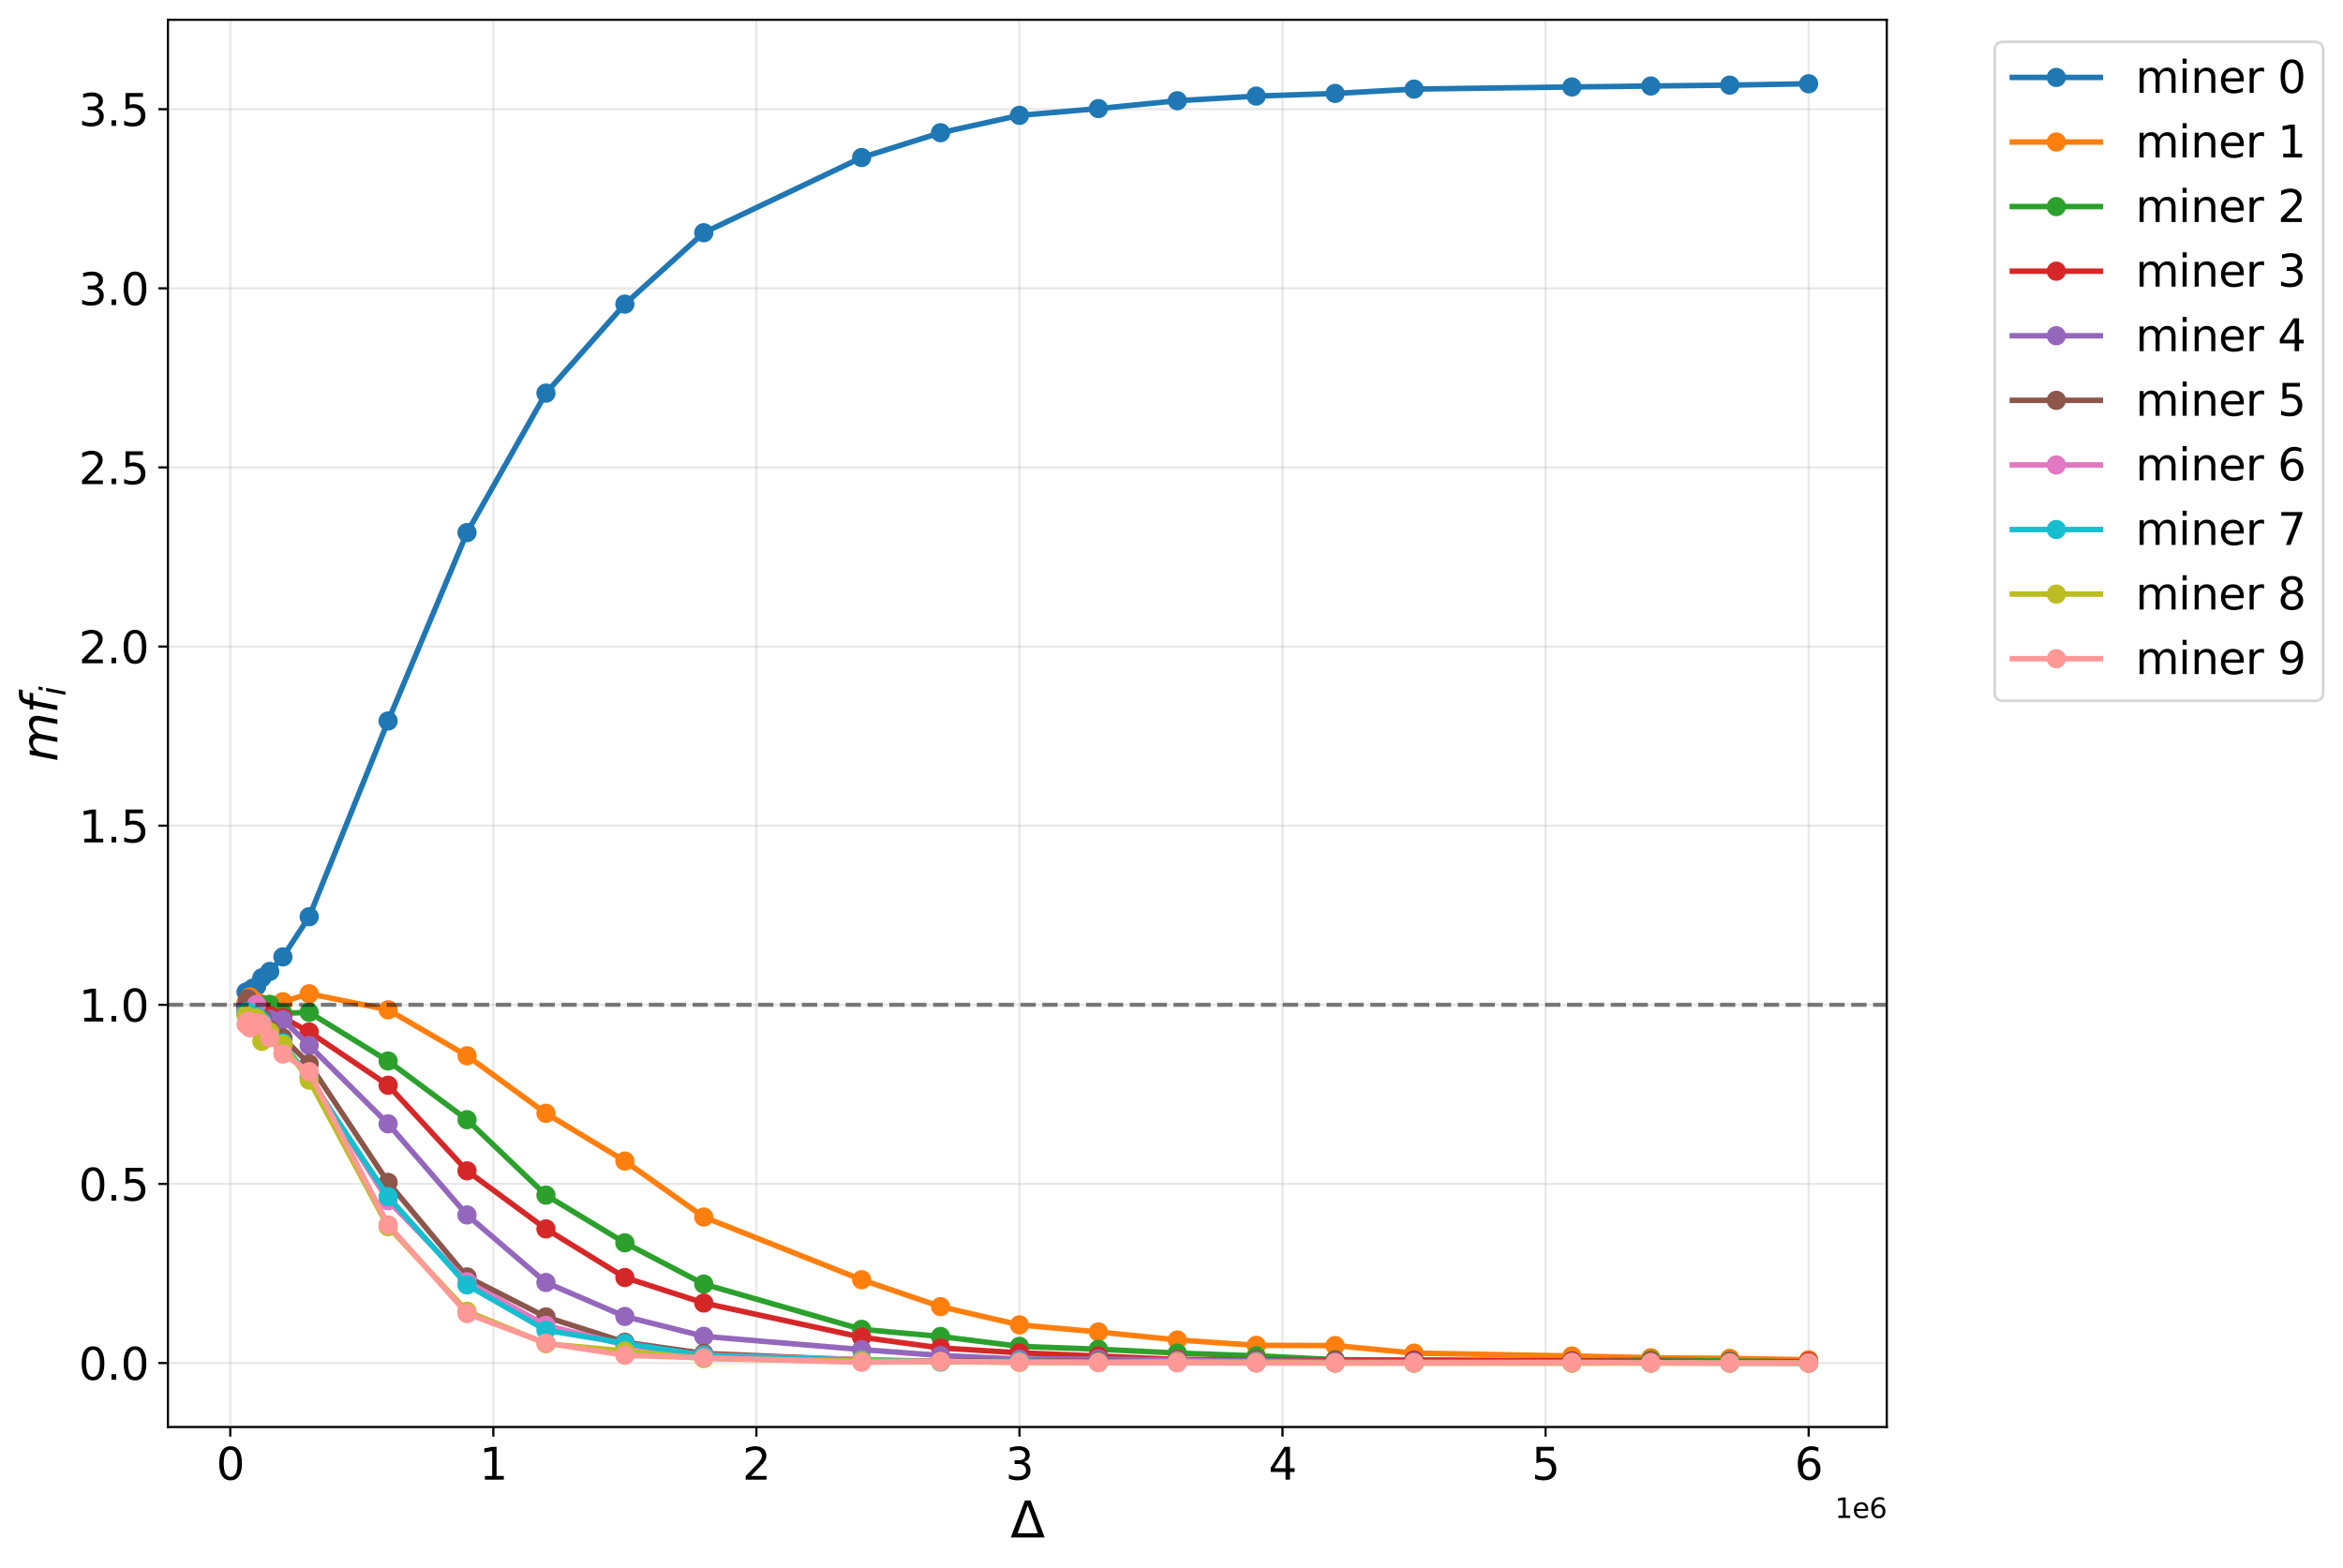 <?xml version="1.0" encoding="utf-8" standalone="no"?>
<!DOCTYPE svg PUBLIC "-//W3C//DTD SVG 1.1//EN"
  "http://www.w3.org/Graphics/SVG/1.1/DTD/svg11.dtd">
<svg xmlns:xlink="http://www.w3.org/1999/xlink" width="852.053pt" height="570.026pt" viewBox="0 0 852.053 570.026" xmlns="http://www.w3.org/2000/svg" version="1.1">
 <defs>
  <style type="text/css">*{stroke-linejoin: round; stroke-linecap: butt}</style>
 </defs>
 <g id="figure_1">
  <g id="patch_1">
   <path d="M 0 570.026 
L 852.053 570.026 
L 852.053 0 
L 0 0 
z
" style="fill: #ffffff"/>
  </g>
  <g id="axes_1">
   <g id="patch_2">
    <path d="M 61.066 518.92 
L 686.142 518.92 
L 686.142 7.2 
L 61.066 7.2 
z
" style="fill: #ffffff"/>
   </g>
   <g id="matplotlib.axis_1">
    <g id="xtick_1">
     <g id="line2d_1">
      <path d="M 83.738 518.92 
L 83.738 7.2 
" clip-path="url(#p6cb5d8027a)" style="fill: none; stroke: #b0b0b0; stroke-opacity: 0.3; stroke-width: 0.8; stroke-linecap: square"/>
     </g>
     <g id="line2d_2">
      <defs>
       <path id="maf1f8cfc09" d="M 0 0 
L 0 3.5 
" style="stroke: #000000; stroke-width: 0.8"/>
      </defs>
      <g>
       <use xlink:href="#maf1f8cfc09" x="83.738" y="518.92" style="stroke: #000000; stroke-width: 0.8"/>
      </g>
     </g>
     <g id="text_1">
      <!-- 0 -->
      <g transform="translate(78.648 538.077) scale(0.16 -0.16)">
       <defs>
        <path id="DejaVuSans-30" d="M 2034 4250 
Q 1547 4250 1301 3770 
Q 1056 3291 1056 2328 
Q 1056 1369 1301 889 
Q 1547 409 2034 409 
Q 2525 409 2770 889 
Q 3016 1369 3016 2328 
Q 3016 3291 2770 3770 
Q 2525 4250 2034 4250 
z
M 2034 4750 
Q 2819 4750 3233 4129 
Q 3647 3509 3647 2328 
Q 3647 1150 3233 529 
Q 2819 -91 2034 -91 
Q 1250 -91 836 529 
Q 422 1150 422 2328 
Q 422 3509 836 4129 
Q 1250 4750 2034 4750 
z
" transform="scale(0.016)"/>
       </defs>
       <use xlink:href="#DejaVuSans-30"/>
      </g>
     </g>
    </g>
    <g id="xtick_2">
     <g id="line2d_3">
      <path d="M 179.403 518.92 
L 179.403 7.2 
" clip-path="url(#p6cb5d8027a)" style="fill: none; stroke: #b0b0b0; stroke-opacity: 0.3; stroke-width: 0.8; stroke-linecap: square"/>
     </g>
     <g id="line2d_4">
      <g>
       <use xlink:href="#maf1f8cfc09" x="179.403" y="518.92" style="stroke: #000000; stroke-width: 0.8"/>
      </g>
     </g>
     <g id="text_2">
      <!-- 1 -->
      <g transform="translate(174.313 538.077) scale(0.16 -0.16)">
       <defs>
        <path id="DejaVuSans-31" d="M 794 531 
L 1825 531 
L 1825 4091 
L 703 3866 
L 703 4441 
L 1819 4666 
L 2450 4666 
L 2450 531 
L 3481 531 
L 3481 0 
L 794 0 
L 794 531 
z
" transform="scale(0.016)"/>
       </defs>
       <use xlink:href="#DejaVuSans-31"/>
      </g>
     </g>
    </g>
    <g id="xtick_3">
     <g id="line2d_5">
      <path d="M 275.069 518.92 
L 275.069 7.2 
" clip-path="url(#p6cb5d8027a)" style="fill: none; stroke: #b0b0b0; stroke-opacity: 0.3; stroke-width: 0.8; stroke-linecap: square"/>
     </g>
     <g id="line2d_6">
      <g>
       <use xlink:href="#maf1f8cfc09" x="275.069" y="518.92" style="stroke: #000000; stroke-width: 0.8"/>
      </g>
     </g>
     <g id="text_3">
      <!-- 2 -->
      <g transform="translate(269.979 538.077) scale(0.16 -0.16)">
       <defs>
        <path id="DejaVuSans-32" d="M 1228 531 
L 3431 531 
L 3431 0 
L 469 0 
L 469 531 
Q 828 903 1448 1529 
Q 2069 2156 2228 2338 
Q 2531 2678 2651 2914 
Q 2772 3150 2772 3378 
Q 2772 3750 2511 3984 
Q 2250 4219 1831 4219 
Q 1534 4219 1204 4116 
Q 875 4013 500 3803 
L 500 4441 
Q 881 4594 1212 4672 
Q 1544 4750 1819 4750 
Q 2544 4750 2975 4387 
Q 3406 4025 3406 3419 
Q 3406 3131 3298 2873 
Q 3191 2616 2906 2266 
Q 2828 2175 2409 1742 
Q 1991 1309 1228 531 
z
" transform="scale(0.016)"/>
       </defs>
       <use xlink:href="#DejaVuSans-32"/>
      </g>
     </g>
    </g>
    <g id="xtick_4">
     <g id="line2d_7">
      <path d="M 370.734 518.92 
L 370.734 7.2 
" clip-path="url(#p6cb5d8027a)" style="fill: none; stroke: #b0b0b0; stroke-opacity: 0.3; stroke-width: 0.8; stroke-linecap: square"/>
     </g>
     <g id="line2d_8">
      <g>
       <use xlink:href="#maf1f8cfc09" x="370.734" y="518.92" style="stroke: #000000; stroke-width: 0.8"/>
      </g>
     </g>
     <g id="text_4">
      <!-- 3 -->
      <g transform="translate(365.644 538.077) scale(0.16 -0.16)">
       <defs>
        <path id="DejaVuSans-33" d="M 2597 2516 
Q 3050 2419 3304 2112 
Q 3559 1806 3559 1356 
Q 3559 666 3084 287 
Q 2609 -91 1734 -91 
Q 1441 -91 1130 -33 
Q 819 25 488 141 
L 488 750 
Q 750 597 1062 519 
Q 1375 441 1716 441 
Q 2309 441 2620 675 
Q 2931 909 2931 1356 
Q 2931 1769 2642 2001 
Q 2353 2234 1838 2234 
L 1294 2234 
L 1294 2753 
L 1863 2753 
Q 2328 2753 2575 2939 
Q 2822 3125 2822 3475 
Q 2822 3834 2567 4026 
Q 2313 4219 1838 4219 
Q 1578 4219 1281 4162 
Q 984 4106 628 3988 
L 628 4550 
Q 988 4650 1302 4700 
Q 1616 4750 1894 4750 
Q 2613 4750 3031 4423 
Q 3450 4097 3450 3541 
Q 3450 3153 3228 2886 
Q 3006 2619 2597 2516 
z
" transform="scale(0.016)"/>
       </defs>
       <use xlink:href="#DejaVuSans-33"/>
      </g>
     </g>
    </g>
    <g id="xtick_5">
     <g id="line2d_9">
      <path d="M 466.399 518.92 
L 466.399 7.2 
" clip-path="url(#p6cb5d8027a)" style="fill: none; stroke: #b0b0b0; stroke-opacity: 0.3; stroke-width: 0.8; stroke-linecap: square"/>
     </g>
     <g id="line2d_10">
      <g>
       <use xlink:href="#maf1f8cfc09" x="466.399" y="518.92" style="stroke: #000000; stroke-width: 0.8"/>
      </g>
     </g>
     <g id="text_5">
      <!-- 4 -->
      <g transform="translate(461.309 538.077) scale(0.16 -0.16)">
       <defs>
        <path id="DejaVuSans-34" d="M 2419 4116 
L 825 1625 
L 2419 1625 
L 2419 4116 
z
M 2253 4666 
L 3047 4666 
L 3047 1625 
L 3713 1625 
L 3713 1100 
L 3047 1100 
L 3047 0 
L 2419 0 
L 2419 1100 
L 313 1100 
L 313 1709 
L 2253 4666 
z
" transform="scale(0.016)"/>
       </defs>
       <use xlink:href="#DejaVuSans-34"/>
      </g>
     </g>
    </g>
    <g id="xtick_6">
     <g id="line2d_11">
      <path d="M 562.064 518.92 
L 562.064 7.2 
" clip-path="url(#p6cb5d8027a)" style="fill: none; stroke: #b0b0b0; stroke-opacity: 0.3; stroke-width: 0.8; stroke-linecap: square"/>
     </g>
     <g id="line2d_12">
      <g>
       <use xlink:href="#maf1f8cfc09" x="562.064" y="518.92" style="stroke: #000000; stroke-width: 0.8"/>
      </g>
     </g>
     <g id="text_6">
      <!-- 5 -->
      <g transform="translate(556.974 538.077) scale(0.16 -0.16)">
       <defs>
        <path id="DejaVuSans-35" d="M 691 4666 
L 3169 4666 
L 3169 4134 
L 1269 4134 
L 1269 2991 
Q 1406 3038 1543 3061 
Q 1681 3084 1819 3084 
Q 2600 3084 3056 2656 
Q 3513 2228 3513 1497 
Q 3513 744 3044 326 
Q 2575 -91 1722 -91 
Q 1428 -91 1123 -41 
Q 819 9 494 109 
L 494 744 
Q 775 591 1075 516 
Q 1375 441 1709 441 
Q 2250 441 2565 725 
Q 2881 1009 2881 1497 
Q 2881 1984 2565 2268 
Q 2250 2553 1709 2553 
Q 1456 2553 1204 2497 
Q 953 2441 691 2322 
L 691 4666 
z
" transform="scale(0.016)"/>
       </defs>
       <use xlink:href="#DejaVuSans-35"/>
      </g>
     </g>
    </g>
    <g id="xtick_7">
     <g id="line2d_13">
      <path d="M 657.729 518.92 
L 657.729 7.2 
" clip-path="url(#p6cb5d8027a)" style="fill: none; stroke: #b0b0b0; stroke-opacity: 0.3; stroke-width: 0.8; stroke-linecap: square"/>
     </g>
     <g id="line2d_14">
      <g>
       <use xlink:href="#maf1f8cfc09" x="657.729" y="518.92" style="stroke: #000000; stroke-width: 0.8"/>
      </g>
     </g>
     <g id="text_7">
      <!-- 6 -->
      <g transform="translate(652.639 538.077) scale(0.16 -0.16)">
       <defs>
        <path id="DejaVuSans-36" d="M 2113 2584 
Q 1688 2584 1439 2293 
Q 1191 2003 1191 1497 
Q 1191 994 1439 701 
Q 1688 409 2113 409 
Q 2538 409 2786 701 
Q 3034 994 3034 1497 
Q 3034 2003 2786 2293 
Q 2538 2584 2113 2584 
z
M 3366 4563 
L 3366 3988 
Q 3128 4100 2886 4159 
Q 2644 4219 2406 4219 
Q 1781 4219 1451 3797 
Q 1122 3375 1075 2522 
Q 1259 2794 1537 2939 
Q 1816 3084 2150 3084 
Q 2853 3084 3261 2657 
Q 3669 2231 3669 1497 
Q 3669 778 3244 343 
Q 2819 -91 2113 -91 
Q 1303 -91 875 529 
Q 447 1150 447 2328 
Q 447 3434 972 4092 
Q 1497 4750 2381 4750 
Q 2619 4750 2861 4703 
Q 3103 4656 3366 4563 
z
" transform="scale(0.016)"/>
       </defs>
       <use xlink:href="#DejaVuSans-36"/>
      </g>
     </g>
    </g>
    <g id="text_8">
     <!-- Δ -->
     <g transform="translate(367.447 559.082) scale(0.18 -0.18)">
      <defs>
       <path id="DejaVuSans-394" d="M 2188 4044 
L 906 525 
L 3472 525 
L 2188 4044 
z
M 50 0 
L 1831 4666 
L 2547 4666 
L 4325 0 
L 50 0 
z
" transform="scale(0.016)"/>
      </defs>
      <use xlink:href="#DejaVuSans-394"/>
     </g>
    </g>
    <g id="text_9">
     <!-- 1e6 -->
     <g transform="translate(667.264 552.003) scale(0.1 -0.1)">
      <defs>
       <path id="DejaVuSans-65" d="M 3597 1894 
L 3597 1613 
L 953 1613 
Q 991 1019 1311 708 
Q 1631 397 2203 397 
Q 2534 397 2845 478 
Q 3156 559 3463 722 
L 3463 178 
Q 3153 47 2828 -22 
Q 2503 -91 2169 -91 
Q 1331 -91 842 396 
Q 353 884 353 1716 
Q 353 2575 817 3079 
Q 1281 3584 2069 3584 
Q 2775 3584 3186 3129 
Q 3597 2675 3597 1894 
z
M 3022 2063 
Q 3016 2534 2758 2815 
Q 2500 3097 2075 3097 
Q 1594 3097 1305 2825 
Q 1016 2553 972 2059 
L 3022 2063 
z
" transform="scale(0.016)"/>
      </defs>
      <use xlink:href="#DejaVuSans-31"/>
      <use xlink:href="#DejaVuSans-65" transform="translate(63.623 0)"/>
      <use xlink:href="#DejaVuSans-36" transform="translate(125.146 0)"/>
     </g>
    </g>
   </g>
   <g id="matplotlib.axis_2">
    <g id="ytick_1">
     <g id="line2d_15">
      <path d="M 61.066 495.66 
L 686.142 495.66 
" clip-path="url(#p6cb5d8027a)" style="fill: none; stroke: #b0b0b0; stroke-opacity: 0.3; stroke-width: 0.8; stroke-linecap: square"/>
     </g>
     <g id="line2d_16">
      <defs>
       <path id="m033136af29" d="M 0 0 
L -3.5 0 
" style="stroke: #000000; stroke-width: 0.8"/>
      </defs>
      <g>
       <use xlink:href="#m033136af29" x="61.066" y="495.66" style="stroke: #000000; stroke-width: 0.8"/>
      </g>
     </g>
     <g id="text_10">
      <!-- 0.0 -->
      <g transform="translate(28.621 501.739) scale(0.16 -0.16)">
       <defs>
        <path id="DejaVuSans-2e" d="M 684 794 
L 1344 794 
L 1344 0 
L 684 0 
L 684 794 
z
" transform="scale(0.016)"/>
       </defs>
       <use xlink:href="#DejaVuSans-30"/>
       <use xlink:href="#DejaVuSans-2e" transform="translate(63.623 0)"/>
       <use xlink:href="#DejaVuSans-30" transform="translate(95.41 0)"/>
      </g>
     </g>
    </g>
    <g id="ytick_2">
     <g id="line2d_17">
      <path d="M 61.066 430.523 
L 686.142 430.523 
" clip-path="url(#p6cb5d8027a)" style="fill: none; stroke: #b0b0b0; stroke-opacity: 0.3; stroke-width: 0.8; stroke-linecap: square"/>
     </g>
     <g id="line2d_18">
      <g>
       <use xlink:href="#m033136af29" x="61.066" y="430.523" style="stroke: #000000; stroke-width: 0.8"/>
      </g>
     </g>
     <g id="text_11">
      <!-- 0.5 -->
      <g transform="translate(28.621 436.602) scale(0.16 -0.16)">
       <use xlink:href="#DejaVuSans-30"/>
       <use xlink:href="#DejaVuSans-2e" transform="translate(63.623 0)"/>
       <use xlink:href="#DejaVuSans-35" transform="translate(95.41 0)"/>
      </g>
     </g>
    </g>
    <g id="ytick_3">
     <g id="line2d_19">
      <path d="M 61.066 365.386 
L 686.142 365.386 
" clip-path="url(#p6cb5d8027a)" style="fill: none; stroke: #b0b0b0; stroke-opacity: 0.3; stroke-width: 0.8; stroke-linecap: square"/>
     </g>
     <g id="line2d_20">
      <g>
       <use xlink:href="#m033136af29" x="61.066" y="365.386" style="stroke: #000000; stroke-width: 0.8"/>
      </g>
     </g>
     <g id="text_12">
      <!-- 1.0 -->
      <g transform="translate(28.621 371.465) scale(0.16 -0.16)">
       <use xlink:href="#DejaVuSans-31"/>
       <use xlink:href="#DejaVuSans-2e" transform="translate(63.623 0)"/>
       <use xlink:href="#DejaVuSans-30" transform="translate(95.41 0)"/>
      </g>
     </g>
    </g>
    <g id="ytick_4">
     <g id="line2d_21">
      <path d="M 61.066 300.249 
L 686.142 300.249 
" clip-path="url(#p6cb5d8027a)" style="fill: none; stroke: #b0b0b0; stroke-opacity: 0.3; stroke-width: 0.8; stroke-linecap: square"/>
     </g>
     <g id="line2d_22">
      <g>
       <use xlink:href="#m033136af29" x="61.066" y="300.249" style="stroke: #000000; stroke-width: 0.8"/>
      </g>
     </g>
     <g id="text_13">
      <!-- 1.5 -->
      <g transform="translate(28.621 306.328) scale(0.16 -0.16)">
       <use xlink:href="#DejaVuSans-31"/>
       <use xlink:href="#DejaVuSans-2e" transform="translate(63.623 0)"/>
       <use xlink:href="#DejaVuSans-35" transform="translate(95.41 0)"/>
      </g>
     </g>
    </g>
    <g id="ytick_5">
     <g id="line2d_23">
      <path d="M 61.066 235.112 
L 686.142 235.112 
" clip-path="url(#p6cb5d8027a)" style="fill: none; stroke: #b0b0b0; stroke-opacity: 0.3; stroke-width: 0.8; stroke-linecap: square"/>
     </g>
     <g id="line2d_24">
      <g>
       <use xlink:href="#m033136af29" x="61.066" y="235.112" style="stroke: #000000; stroke-width: 0.8"/>
      </g>
     </g>
     <g id="text_14">
      <!-- 2.0 -->
      <g transform="translate(28.621 241.191) scale(0.16 -0.16)">
       <use xlink:href="#DejaVuSans-32"/>
       <use xlink:href="#DejaVuSans-2e" transform="translate(63.623 0)"/>
       <use xlink:href="#DejaVuSans-30" transform="translate(95.41 0)"/>
      </g>
     </g>
    </g>
    <g id="ytick_6">
     <g id="line2d_25">
      <path d="M 61.066 169.975 
L 686.142 169.975 
" clip-path="url(#p6cb5d8027a)" style="fill: none; stroke: #b0b0b0; stroke-opacity: 0.3; stroke-width: 0.8; stroke-linecap: square"/>
     </g>
     <g id="line2d_26">
      <g>
       <use xlink:href="#m033136af29" x="61.066" y="169.975" style="stroke: #000000; stroke-width: 0.8"/>
      </g>
     </g>
     <g id="text_15">
      <!-- 2.5 -->
      <g transform="translate(28.621 176.054) scale(0.16 -0.16)">
       <use xlink:href="#DejaVuSans-32"/>
       <use xlink:href="#DejaVuSans-2e" transform="translate(63.623 0)"/>
       <use xlink:href="#DejaVuSans-35" transform="translate(95.41 0)"/>
      </g>
     </g>
    </g>
    <g id="ytick_7">
     <g id="line2d_27">
      <path d="M 61.066 104.839 
L 686.142 104.839 
" clip-path="url(#p6cb5d8027a)" style="fill: none; stroke: #b0b0b0; stroke-opacity: 0.3; stroke-width: 0.8; stroke-linecap: square"/>
     </g>
     <g id="line2d_28">
      <g>
       <use xlink:href="#m033136af29" x="61.066" y="104.839" style="stroke: #000000; stroke-width: 0.8"/>
      </g>
     </g>
     <g id="text_16">
      <!-- 3.0 -->
      <g transform="translate(28.621 110.917) scale(0.16 -0.16)">
       <use xlink:href="#DejaVuSans-33"/>
       <use xlink:href="#DejaVuSans-2e" transform="translate(63.623 0)"/>
       <use xlink:href="#DejaVuSans-30" transform="translate(95.41 0)"/>
      </g>
     </g>
    </g>
    <g id="ytick_8">
     <g id="line2d_29">
      <path d="M 61.066 39.702 
L 686.142 39.702 
" clip-path="url(#p6cb5d8027a)" style="fill: none; stroke: #b0b0b0; stroke-opacity: 0.3; stroke-width: 0.8; stroke-linecap: square"/>
     </g>
     <g id="line2d_30">
      <g>
       <use xlink:href="#m033136af29" x="61.066" y="39.702" style="stroke: #000000; stroke-width: 0.8"/>
      </g>
     </g>
     <g id="text_17">
      <!-- 3.5 -->
      <g transform="translate(28.621 45.78) scale(0.16 -0.16)">
       <use xlink:href="#DejaVuSans-33"/>
       <use xlink:href="#DejaVuSans-2e" transform="translate(63.623 0)"/>
       <use xlink:href="#DejaVuSans-35" transform="translate(95.41 0)"/>
      </g>
     </g>
    </g>
    <g id="text_18">
     <!-- $mf_i$ -->
     <g transform="translate(20.877 277.01) rotate(-90) scale(0.18 -0.18)">
      <defs>
       <path id="DejaVuSans-Oblique-6d" d="M 5747 2113 
L 5338 0 
L 4763 0 
L 5166 2094 
Q 5191 2228 5203 2325 
Q 5216 2422 5216 2491 
Q 5216 2772 5059 2928 
Q 4903 3084 4622 3084 
Q 4203 3084 3875 2770 
Q 3547 2456 3450 1953 
L 3066 0 
L 2491 0 
L 2900 2094 
Q 2925 2209 2937 2307 
Q 2950 2406 2950 2484 
Q 2950 2769 2794 2926 
Q 2638 3084 2363 3084 
Q 1938 3084 1609 2770 
Q 1281 2456 1184 1953 
L 800 0 
L 225 0 
L 909 3500 
L 1484 3500 
L 1375 2956 
Q 1609 3263 1923 3423 
Q 2238 3584 2597 3584 
Q 2978 3584 3223 3384 
Q 3469 3184 3519 2828 
Q 3781 3197 4126 3390 
Q 4472 3584 4856 3584 
Q 5306 3584 5551 3325 
Q 5797 3066 5797 2591 
Q 5797 2488 5784 2364 
Q 5772 2241 5747 2113 
z
" transform="scale(0.016)"/>
       <path id="DejaVuSans-Oblique-66" d="M 3059 4863 
L 2969 4384 
L 2419 4384 
Q 2106 4384 1964 4261 
Q 1822 4138 1753 3809 
L 1691 3500 
L 2638 3500 
L 2553 3053 
L 1606 3053 
L 1013 0 
L 434 0 
L 1031 3053 
L 481 3053 
L 563 3500 
L 1113 3500 
L 1159 3744 
Q 1278 4363 1576 4613 
Q 1875 4863 2516 4863 
L 3059 4863 
z
" transform="scale(0.016)"/>
       <path id="DejaVuSans-Oblique-69" d="M 1172 4863 
L 1747 4863 
L 1606 4134 
L 1031 4134 
L 1172 4863 
z
M 909 3500 
L 1484 3500 
L 800 0 
L 225 0 
L 909 3500 
z
" transform="scale(0.016)"/>
      </defs>
      <use xlink:href="#DejaVuSans-Oblique-6d" transform="translate(0 0.016)"/>
      <use xlink:href="#DejaVuSans-Oblique-66" transform="translate(97.412 0.016)"/>
      <use xlink:href="#DejaVuSans-Oblique-69" transform="translate(132.617 -16.391) scale(0.7)"/>
     </g>
    </g>
   </g>
   <g id="line2d_31">
    <path d="M 89.478 360.781 
L 90.116 361.056 
L 90.913 360.207 
L 91.938 359.382 
L 93.305 358.706 
L 95.218 355.581 
L 98.088 353.25 
L 102.871 347.967 
L 112.438 333.367 
L 141.137 262.188 
L 169.837 193.681 
L 198.536 142.953 
L 227.236 110.592 
L 255.936 84.624 
L 313.335 57.286 
L 342.034 48.258 
L 370.734 41.954 
L 399.433 39.487 
L 428.133 36.629 
L 456.832 34.946 
L 485.532 33.976 
L 514.231 32.395 
L 571.63 31.63 
L 600.33 31.276 
L 629.03 30.959 
L 657.729 30.46 
" clip-path="url(#p6cb5d8027a)" style="fill: none; stroke: #1f77b4; stroke-width: 2; stroke-linecap: square"/>
    <defs>
     <path id="m06825a8db9" d="M 0 3 
C 0.796 3 1.559 2.684 2.121 2.121 
C 2.684 1.559 3 0.796 3 0 
C 3 -0.796 2.684 -1.559 2.121 -2.121 
C 1.559 -2.684 0.796 -3 0 -3 
C -0.796 -3 -1.559 -2.684 -2.121 -2.121 
C -2.684 -1.559 -3 -0.796 -3 0 
C -3 0.796 -2.684 1.559 -2.121 2.121 
C -1.559 2.684 -0.796 3 0 3 
z
" style="stroke: #1f77b4"/>
    </defs>
    <g clip-path="url(#p6cb5d8027a)">
     <use xlink:href="#m06825a8db9" x="89.478" y="360.781" style="fill: #1f77b4; stroke: #1f77b4"/>
     <use xlink:href="#m06825a8db9" x="90.116" y="361.056" style="fill: #1f77b4; stroke: #1f77b4"/>
     <use xlink:href="#m06825a8db9" x="90.913" y="360.207" style="fill: #1f77b4; stroke: #1f77b4"/>
     <use xlink:href="#m06825a8db9" x="91.938" y="359.382" style="fill: #1f77b4; stroke: #1f77b4"/>
     <use xlink:href="#m06825a8db9" x="93.305" y="358.706" style="fill: #1f77b4; stroke: #1f77b4"/>
     <use xlink:href="#m06825a8db9" x="95.218" y="355.581" style="fill: #1f77b4; stroke: #1f77b4"/>
     <use xlink:href="#m06825a8db9" x="98.088" y="353.25" style="fill: #1f77b4; stroke: #1f77b4"/>
     <use xlink:href="#m06825a8db9" x="102.871" y="347.967" style="fill: #1f77b4; stroke: #1f77b4"/>
     <use xlink:href="#m06825a8db9" x="112.438" y="333.367" style="fill: #1f77b4; stroke: #1f77b4"/>
     <use xlink:href="#m06825a8db9" x="141.137" y="262.188" style="fill: #1f77b4; stroke: #1f77b4"/>
     <use xlink:href="#m06825a8db9" x="169.837" y="193.681" style="fill: #1f77b4; stroke: #1f77b4"/>
     <use xlink:href="#m06825a8db9" x="198.536" y="142.953" style="fill: #1f77b4; stroke: #1f77b4"/>
     <use xlink:href="#m06825a8db9" x="227.236" y="110.592" style="fill: #1f77b4; stroke: #1f77b4"/>
     <use xlink:href="#m06825a8db9" x="255.936" y="84.624" style="fill: #1f77b4; stroke: #1f77b4"/>
     <use xlink:href="#m06825a8db9" x="313.335" y="57.286" style="fill: #1f77b4; stroke: #1f77b4"/>
     <use xlink:href="#m06825a8db9" x="342.034" y="48.258" style="fill: #1f77b4; stroke: #1f77b4"/>
     <use xlink:href="#m06825a8db9" x="370.734" y="41.954" style="fill: #1f77b4; stroke: #1f77b4"/>
     <use xlink:href="#m06825a8db9" x="399.433" y="39.487" style="fill: #1f77b4; stroke: #1f77b4"/>
     <use xlink:href="#m06825a8db9" x="428.133" y="36.629" style="fill: #1f77b4; stroke: #1f77b4"/>
     <use xlink:href="#m06825a8db9" x="456.832" y="34.946" style="fill: #1f77b4; stroke: #1f77b4"/>
     <use xlink:href="#m06825a8db9" x="485.532" y="33.976" style="fill: #1f77b4; stroke: #1f77b4"/>
     <use xlink:href="#m06825a8db9" x="514.231" y="32.395" style="fill: #1f77b4; stroke: #1f77b4"/>
     <use xlink:href="#m06825a8db9" x="571.63" y="31.63" style="fill: #1f77b4; stroke: #1f77b4"/>
     <use xlink:href="#m06825a8db9" x="600.33" y="31.276" style="fill: #1f77b4; stroke: #1f77b4"/>
     <use xlink:href="#m06825a8db9" x="629.03" y="30.959" style="fill: #1f77b4; stroke: #1f77b4"/>
     <use xlink:href="#m06825a8db9" x="657.729" y="30.46" style="fill: #1f77b4; stroke: #1f77b4"/>
    </g>
   </g>
   <g id="line2d_32">
    <path d="M 89.478 364.509 
L 90.116 365.377 
L 90.913 362.528 
L 91.938 364.008 
L 93.305 364.373 
L 95.218 365.13 
L 98.088 365.3 
L 102.871 364.271 
L 112.438 361.363 
L 141.137 367.205 
L 169.837 383.917 
L 198.536 404.847 
L 227.236 422.214 
L 255.936 442.565 
L 313.335 465.366 
L 342.034 475.147 
L 370.734 481.789 
L 399.433 484.349 
L 428.133 487.274 
L 456.832 489.222 
L 485.532 489.299 
L 514.231 492.054 
L 571.63 493.092 
L 600.33 493.738 
L 629.03 493.959 
L 657.729 494.469 
" clip-path="url(#p6cb5d8027a)" style="fill: none; stroke: #ff7f0e; stroke-width: 2; stroke-linecap: square"/>
    <defs>
     <path id="m27794d20a2" d="M 0 3 
C 0.796 3 1.559 2.684 2.121 2.121 
C 2.684 1.559 3 0.796 3 0 
C 3 -0.796 2.684 -1.559 2.121 -2.121 
C 1.559 -2.684 0.796 -3 0 -3 
C -0.796 -3 -1.559 -2.684 -2.121 -2.121 
C -2.684 -1.559 -3 -0.796 -3 0 
C -3 0.796 -2.684 1.559 -2.121 2.121 
C -1.559 2.684 -0.796 3 0 3 
z
" style="stroke: #ff7f0e"/>
    </defs>
    <g clip-path="url(#p6cb5d8027a)">
     <use xlink:href="#m27794d20a2" x="89.478" y="364.509" style="fill: #ff7f0e; stroke: #ff7f0e"/>
     <use xlink:href="#m27794d20a2" x="90.116" y="365.377" style="fill: #ff7f0e; stroke: #ff7f0e"/>
     <use xlink:href="#m27794d20a2" x="90.913" y="362.528" style="fill: #ff7f0e; stroke: #ff7f0e"/>
     <use xlink:href="#m27794d20a2" x="91.938" y="364.008" style="fill: #ff7f0e; stroke: #ff7f0e"/>
     <use xlink:href="#m27794d20a2" x="93.305" y="364.373" style="fill: #ff7f0e; stroke: #ff7f0e"/>
     <use xlink:href="#m27794d20a2" x="95.218" y="365.13" style="fill: #ff7f0e; stroke: #ff7f0e"/>
     <use xlink:href="#m27794d20a2" x="98.088" y="365.3" style="fill: #ff7f0e; stroke: #ff7f0e"/>
     <use xlink:href="#m27794d20a2" x="102.871" y="364.271" style="fill: #ff7f0e; stroke: #ff7f0e"/>
     <use xlink:href="#m27794d20a2" x="112.438" y="361.363" style="fill: #ff7f0e; stroke: #ff7f0e"/>
     <use xlink:href="#m27794d20a2" x="141.137" y="367.205" style="fill: #ff7f0e; stroke: #ff7f0e"/>
     <use xlink:href="#m27794d20a2" x="169.837" y="383.917" style="fill: #ff7f0e; stroke: #ff7f0e"/>
     <use xlink:href="#m27794d20a2" x="198.536" y="404.847" style="fill: #ff7f0e; stroke: #ff7f0e"/>
     <use xlink:href="#m27794d20a2" x="227.236" y="422.214" style="fill: #ff7f0e; stroke: #ff7f0e"/>
     <use xlink:href="#m27794d20a2" x="255.936" y="442.565" style="fill: #ff7f0e; stroke: #ff7f0e"/>
     <use xlink:href="#m27794d20a2" x="313.335" y="465.366" style="fill: #ff7f0e; stroke: #ff7f0e"/>
     <use xlink:href="#m27794d20a2" x="342.034" y="475.147" style="fill: #ff7f0e; stroke: #ff7f0e"/>
     <use xlink:href="#m27794d20a2" x="370.734" y="481.789" style="fill: #ff7f0e; stroke: #ff7f0e"/>
     <use xlink:href="#m27794d20a2" x="399.433" y="484.349" style="fill: #ff7f0e; stroke: #ff7f0e"/>
     <use xlink:href="#m27794d20a2" x="428.133" y="487.274" style="fill: #ff7f0e; stroke: #ff7f0e"/>
     <use xlink:href="#m27794d20a2" x="456.832" y="489.222" style="fill: #ff7f0e; stroke: #ff7f0e"/>
     <use xlink:href="#m27794d20a2" x="485.532" y="489.299" style="fill: #ff7f0e; stroke: #ff7f0e"/>
     <use xlink:href="#m27794d20a2" x="514.231" y="492.054" style="fill: #ff7f0e; stroke: #ff7f0e"/>
     <use xlink:href="#m27794d20a2" x="571.63" y="493.092" style="fill: #ff7f0e; stroke: #ff7f0e"/>
     <use xlink:href="#m27794d20a2" x="600.33" y="493.738" style="fill: #ff7f0e; stroke: #ff7f0e"/>
     <use xlink:href="#m27794d20a2" x="629.03" y="493.959" style="fill: #ff7f0e; stroke: #ff7f0e"/>
     <use xlink:href="#m27794d20a2" x="657.729" y="494.469" style="fill: #ff7f0e; stroke: #ff7f0e"/>
    </g>
   </g>
   <g id="line2d_33">
    <path d="M 89.478 366.421 
L 90.116 366.431 
L 90.913 367.228 
L 91.938 366.222 
L 93.305 366.746 
L 95.218 365.414 
L 98.088 365.257 
L 102.871 368.486 
L 112.438 368.14 
L 141.137 385.824 
L 169.837 407.166 
L 198.536 434.61 
L 227.236 451.948 
L 255.936 466.948 
L 313.335 483.406 
L 342.034 485.995 
L 370.734 489.601 
L 399.433 490.639 
L 428.133 492.044 
L 456.832 493.029 
L 485.532 494.413 
L 514.231 494.727 
L 571.63 494.853 
L 600.33 494.57 
L 629.03 494.863 
L 657.729 495.272 
" clip-path="url(#p6cb5d8027a)" style="fill: none; stroke: #2ca02c; stroke-width: 2; stroke-linecap: square"/>
    <defs>
     <path id="mb94d15ff15" d="M 0 3 
C 0.796 3 1.559 2.684 2.121 2.121 
C 2.684 1.559 3 0.796 3 0 
C 3 -0.796 2.684 -1.559 2.121 -2.121 
C 1.559 -2.684 0.796 -3 0 -3 
C -0.796 -3 -1.559 -2.684 -2.121 -2.121 
C -2.684 -1.559 -3 -0.796 -3 0 
C -3 0.796 -2.684 1.559 -2.121 2.121 
C -1.559 2.684 -0.796 3 0 3 
z
" style="stroke: #2ca02c"/>
    </defs>
    <g clip-path="url(#p6cb5d8027a)">
     <use xlink:href="#mb94d15ff15" x="89.478" y="366.421" style="fill: #2ca02c; stroke: #2ca02c"/>
     <use xlink:href="#mb94d15ff15" x="90.116" y="366.431" style="fill: #2ca02c; stroke: #2ca02c"/>
     <use xlink:href="#mb94d15ff15" x="90.913" y="367.228" style="fill: #2ca02c; stroke: #2ca02c"/>
     <use xlink:href="#mb94d15ff15" x="91.938" y="366.222" style="fill: #2ca02c; stroke: #2ca02c"/>
     <use xlink:href="#mb94d15ff15" x="93.305" y="366.746" style="fill: #2ca02c; stroke: #2ca02c"/>
     <use xlink:href="#mb94d15ff15" x="95.218" y="365.414" style="fill: #2ca02c; stroke: #2ca02c"/>
     <use xlink:href="#mb94d15ff15" x="98.088" y="365.257" style="fill: #2ca02c; stroke: #2ca02c"/>
     <use xlink:href="#mb94d15ff15" x="102.871" y="368.486" style="fill: #2ca02c; stroke: #2ca02c"/>
     <use xlink:href="#mb94d15ff15" x="112.438" y="368.14" style="fill: #2ca02c; stroke: #2ca02c"/>
     <use xlink:href="#mb94d15ff15" x="141.137" y="385.824" style="fill: #2ca02c; stroke: #2ca02c"/>
     <use xlink:href="#mb94d15ff15" x="169.837" y="407.166" style="fill: #2ca02c; stroke: #2ca02c"/>
     <use xlink:href="#mb94d15ff15" x="198.536" y="434.61" style="fill: #2ca02c; stroke: #2ca02c"/>
     <use xlink:href="#mb94d15ff15" x="227.236" y="451.948" style="fill: #2ca02c; stroke: #2ca02c"/>
     <use xlink:href="#mb94d15ff15" x="255.936" y="466.948" style="fill: #2ca02c; stroke: #2ca02c"/>
     <use xlink:href="#mb94d15ff15" x="313.335" y="483.406" style="fill: #2ca02c; stroke: #2ca02c"/>
     <use xlink:href="#mb94d15ff15" x="342.034" y="485.995" style="fill: #2ca02c; stroke: #2ca02c"/>
     <use xlink:href="#mb94d15ff15" x="370.734" y="489.601" style="fill: #2ca02c; stroke: #2ca02c"/>
     <use xlink:href="#mb94d15ff15" x="399.433" y="490.639" style="fill: #2ca02c; stroke: #2ca02c"/>
     <use xlink:href="#mb94d15ff15" x="428.133" y="492.044" style="fill: #2ca02c; stroke: #2ca02c"/>
     <use xlink:href="#mb94d15ff15" x="456.832" y="493.029" style="fill: #2ca02c; stroke: #2ca02c"/>
     <use xlink:href="#mb94d15ff15" x="485.532" y="494.413" style="fill: #2ca02c; stroke: #2ca02c"/>
     <use xlink:href="#mb94d15ff15" x="514.231" y="494.727" style="fill: #2ca02c; stroke: #2ca02c"/>
     <use xlink:href="#mb94d15ff15" x="571.63" y="494.853" style="fill: #2ca02c; stroke: #2ca02c"/>
     <use xlink:href="#mb94d15ff15" x="600.33" y="494.57" style="fill: #2ca02c; stroke: #2ca02c"/>
     <use xlink:href="#mb94d15ff15" x="629.03" y="494.863" style="fill: #2ca02c; stroke: #2ca02c"/>
     <use xlink:href="#mb94d15ff15" x="657.729" y="495.272" style="fill: #2ca02c; stroke: #2ca02c"/>
    </g>
   </g>
   <g id="line2d_34">
    <path d="M 89.478 366.284 
L 90.116 366.759 
L 90.913 366.118 
L 91.938 368.431 
L 93.305 366.853 
L 95.218 367.221 
L 98.088 369.333 
L 102.871 370.009 
L 112.438 375.263 
L 141.137 394.634 
L 169.837 425.771 
L 198.536 446.885 
L 227.236 464.559 
L 255.936 473.834 
L 313.335 486.277 
L 342.034 490.18 
L 370.734 491.935 
L 399.433 493.11 
L 428.133 494.355 
L 456.832 494.462 
L 485.532 494.747 
L 514.231 494.545 
L 571.63 494.842 
L 600.33 495.043 
L 629.03 495.186 
L 657.729 495.102 
" clip-path="url(#p6cb5d8027a)" style="fill: none; stroke: #d62728; stroke-width: 2; stroke-linecap: square"/>
    <defs>
     <path id="m27d6ca1c36" d="M 0 3 
C 0.796 3 1.559 2.684 2.121 2.121 
C 2.684 1.559 3 0.796 3 0 
C 3 -0.796 2.684 -1.559 2.121 -2.121 
C 1.559 -2.684 0.796 -3 0 -3 
C -0.796 -3 -1.559 -2.684 -2.121 -2.121 
C -2.684 -1.559 -3 -0.796 -3 0 
C -3 0.796 -2.684 1.559 -2.121 2.121 
C -1.559 2.684 -0.796 3 0 3 
z
" style="stroke: #d62728"/>
    </defs>
    <g clip-path="url(#p6cb5d8027a)">
     <use xlink:href="#m27d6ca1c36" x="89.478" y="366.284" style="fill: #d62728; stroke: #d62728"/>
     <use xlink:href="#m27d6ca1c36" x="90.116" y="366.759" style="fill: #d62728; stroke: #d62728"/>
     <use xlink:href="#m27d6ca1c36" x="90.913" y="366.118" style="fill: #d62728; stroke: #d62728"/>
     <use xlink:href="#m27d6ca1c36" x="91.938" y="368.431" style="fill: #d62728; stroke: #d62728"/>
     <use xlink:href="#m27d6ca1c36" x="93.305" y="366.853" style="fill: #d62728; stroke: #d62728"/>
     <use xlink:href="#m27d6ca1c36" x="95.218" y="367.221" style="fill: #d62728; stroke: #d62728"/>
     <use xlink:href="#m27d6ca1c36" x="98.088" y="369.333" style="fill: #d62728; stroke: #d62728"/>
     <use xlink:href="#m27d6ca1c36" x="102.871" y="370.009" style="fill: #d62728; stroke: #d62728"/>
     <use xlink:href="#m27d6ca1c36" x="112.438" y="375.263" style="fill: #d62728; stroke: #d62728"/>
     <use xlink:href="#m27d6ca1c36" x="141.137" y="394.634" style="fill: #d62728; stroke: #d62728"/>
     <use xlink:href="#m27d6ca1c36" x="169.837" y="425.771" style="fill: #d62728; stroke: #d62728"/>
     <use xlink:href="#m27d6ca1c36" x="198.536" y="446.885" style="fill: #d62728; stroke: #d62728"/>
     <use xlink:href="#m27d6ca1c36" x="227.236" y="464.559" style="fill: #d62728; stroke: #d62728"/>
     <use xlink:href="#m27d6ca1c36" x="255.936" y="473.834" style="fill: #d62728; stroke: #d62728"/>
     <use xlink:href="#m27d6ca1c36" x="313.335" y="486.277" style="fill: #d62728; stroke: #d62728"/>
     <use xlink:href="#m27d6ca1c36" x="342.034" y="490.18" style="fill: #d62728; stroke: #d62728"/>
     <use xlink:href="#m27d6ca1c36" x="370.734" y="491.935" style="fill: #d62728; stroke: #d62728"/>
     <use xlink:href="#m27d6ca1c36" x="399.433" y="493.11" style="fill: #d62728; stroke: #d62728"/>
     <use xlink:href="#m27d6ca1c36" x="428.133" y="494.355" style="fill: #d62728; stroke: #d62728"/>
     <use xlink:href="#m27d6ca1c36" x="456.832" y="494.462" style="fill: #d62728; stroke: #d62728"/>
     <use xlink:href="#m27d6ca1c36" x="485.532" y="494.747" style="fill: #d62728; stroke: #d62728"/>
     <use xlink:href="#m27d6ca1c36" x="514.231" y="494.545" style="fill: #d62728; stroke: #d62728"/>
     <use xlink:href="#m27d6ca1c36" x="571.63" y="494.842" style="fill: #d62728; stroke: #d62728"/>
     <use xlink:href="#m27d6ca1c36" x="600.33" y="495.043" style="fill: #d62728; stroke: #d62728"/>
     <use xlink:href="#m27d6ca1c36" x="629.03" y="495.186" style="fill: #d62728; stroke: #d62728"/>
     <use xlink:href="#m27d6ca1c36" x="657.729" y="495.102" style="fill: #d62728; stroke: #d62728"/>
    </g>
   </g>
   <g id="line2d_35">
    <path d="M 89.478 365.645 
L 90.116 367.351 
L 90.913 369.302 
L 91.938 366.106 
L 93.305 368.841 
L 95.218 371.5 
L 98.088 370.624 
L 102.871 370.793 
L 112.438 380.166 
L 141.137 408.671 
L 169.837 441.801 
L 198.536 466.372 
L 227.236 478.726 
L 255.936 485.948 
L 313.335 490.773 
L 342.034 492.909 
L 370.734 494.231 
L 399.433 494.169 
L 428.133 494.677 
L 456.832 494.799 
L 485.532 495.168 
L 514.231 495.153 
L 571.63 495.322 
L 600.33 495.43 
L 629.03 495.383 
L 657.729 495.537 
" clip-path="url(#p6cb5d8027a)" style="fill: none; stroke: #9467bd; stroke-width: 2; stroke-linecap: square"/>
    <defs>
     <path id="mec08c8d87b" d="M 0 3 
C 0.796 3 1.559 2.684 2.121 2.121 
C 2.684 1.559 3 0.796 3 0 
C 3 -0.796 2.684 -1.559 2.121 -2.121 
C 1.559 -2.684 0.796 -3 0 -3 
C -0.796 -3 -1.559 -2.684 -2.121 -2.121 
C -2.684 -1.559 -3 -0.796 -3 0 
C -3 0.796 -2.684 1.559 -2.121 2.121 
C -1.559 2.684 -0.796 3 0 3 
z
" style="stroke: #9467bd"/>
    </defs>
    <g clip-path="url(#p6cb5d8027a)">
     <use xlink:href="#mec08c8d87b" x="89.478" y="365.645" style="fill: #9467bd; stroke: #9467bd"/>
     <use xlink:href="#mec08c8d87b" x="90.116" y="367.351" style="fill: #9467bd; stroke: #9467bd"/>
     <use xlink:href="#mec08c8d87b" x="90.913" y="369.302" style="fill: #9467bd; stroke: #9467bd"/>
     <use xlink:href="#mec08c8d87b" x="91.938" y="366.106" style="fill: #9467bd; stroke: #9467bd"/>
     <use xlink:href="#mec08c8d87b" x="93.305" y="368.841" style="fill: #9467bd; stroke: #9467bd"/>
     <use xlink:href="#mec08c8d87b" x="95.218" y="371.5" style="fill: #9467bd; stroke: #9467bd"/>
     <use xlink:href="#mec08c8d87b" x="98.088" y="370.624" style="fill: #9467bd; stroke: #9467bd"/>
     <use xlink:href="#mec08c8d87b" x="102.871" y="370.793" style="fill: #9467bd; stroke: #9467bd"/>
     <use xlink:href="#mec08c8d87b" x="112.438" y="380.166" style="fill: #9467bd; stroke: #9467bd"/>
     <use xlink:href="#mec08c8d87b" x="141.137" y="408.671" style="fill: #9467bd; stroke: #9467bd"/>
     <use xlink:href="#mec08c8d87b" x="169.837" y="441.801" style="fill: #9467bd; stroke: #9467bd"/>
     <use xlink:href="#mec08c8d87b" x="198.536" y="466.372" style="fill: #9467bd; stroke: #9467bd"/>
     <use xlink:href="#mec08c8d87b" x="227.236" y="478.726" style="fill: #9467bd; stroke: #9467bd"/>
     <use xlink:href="#mec08c8d87b" x="255.936" y="485.948" style="fill: #9467bd; stroke: #9467bd"/>
     <use xlink:href="#mec08c8d87b" x="313.335" y="490.773" style="fill: #9467bd; stroke: #9467bd"/>
     <use xlink:href="#mec08c8d87b" x="342.034" y="492.909" style="fill: #9467bd; stroke: #9467bd"/>
     <use xlink:href="#mec08c8d87b" x="370.734" y="494.231" style="fill: #9467bd; stroke: #9467bd"/>
     <use xlink:href="#mec08c8d87b" x="399.433" y="494.169" style="fill: #9467bd; stroke: #9467bd"/>
     <use xlink:href="#mec08c8d87b" x="428.133" y="494.677" style="fill: #9467bd; stroke: #9467bd"/>
     <use xlink:href="#mec08c8d87b" x="456.832" y="494.799" style="fill: #9467bd; stroke: #9467bd"/>
     <use xlink:href="#mec08c8d87b" x="485.532" y="495.168" style="fill: #9467bd; stroke: #9467bd"/>
     <use xlink:href="#mec08c8d87b" x="514.231" y="495.153" style="fill: #9467bd; stroke: #9467bd"/>
     <use xlink:href="#mec08c8d87b" x="571.63" y="495.322" style="fill: #9467bd; stroke: #9467bd"/>
     <use xlink:href="#mec08c8d87b" x="600.33" y="495.43" style="fill: #9467bd; stroke: #9467bd"/>
     <use xlink:href="#mec08c8d87b" x="629.03" y="495.383" style="fill: #9467bd; stroke: #9467bd"/>
     <use xlink:href="#mec08c8d87b" x="657.729" y="495.537" style="fill: #9467bd; stroke: #9467bd"/>
    </g>
   </g>
   <g id="line2d_36">
    <path d="M 89.478 368.268 
L 90.116 363.225 
L 90.913 370.69 
L 91.938 369.535 
L 93.305 371.338 
L 95.218 370.211 
L 98.088 374.522 
L 102.871 377.423 
L 112.438 386.805 
L 141.137 429.964 
L 169.837 464.333 
L 198.536 478.898 
L 227.236 488.082 
L 255.936 492.167 
L 313.335 494.561 
L 342.034 494.956 
L 370.734 494.928 
L 399.433 495.012 
L 428.133 495.294 
L 456.832 495.575 
L 485.532 495.575 
L 514.231 495.519 
L 571.63 495.491 
L 600.33 495.632 
L 629.03 495.491 
L 657.729 495.632 
" clip-path="url(#p6cb5d8027a)" style="fill: none; stroke: #8c564b; stroke-width: 2; stroke-linecap: square"/>
    <defs>
     <path id="m5b87d2e541" d="M 0 3 
C 0.796 3 1.559 2.684 2.121 2.121 
C 2.684 1.559 3 0.796 3 0 
C 3 -0.796 2.684 -1.559 2.121 -2.121 
C 1.559 -2.684 0.796 -3 0 -3 
C -0.796 -3 -1.559 -2.684 -2.121 -2.121 
C -2.684 -1.559 -3 -0.796 -3 0 
C -3 0.796 -2.684 1.559 -2.121 2.121 
C -1.559 2.684 -0.796 3 0 3 
z
" style="stroke: #8c564b"/>
    </defs>
    <g clip-path="url(#p6cb5d8027a)">
     <use xlink:href="#m5b87d2e541" x="89.478" y="368.268" style="fill: #8c564b; stroke: #8c564b"/>
     <use xlink:href="#m5b87d2e541" x="90.116" y="363.225" style="fill: #8c564b; stroke: #8c564b"/>
     <use xlink:href="#m5b87d2e541" x="90.913" y="370.69" style="fill: #8c564b; stroke: #8c564b"/>
     <use xlink:href="#m5b87d2e541" x="91.938" y="369.535" style="fill: #8c564b; stroke: #8c564b"/>
     <use xlink:href="#m5b87d2e541" x="93.305" y="371.338" style="fill: #8c564b; stroke: #8c564b"/>
     <use xlink:href="#m5b87d2e541" x="95.218" y="370.211" style="fill: #8c564b; stroke: #8c564b"/>
     <use xlink:href="#m5b87d2e541" x="98.088" y="374.522" style="fill: #8c564b; stroke: #8c564b"/>
     <use xlink:href="#m5b87d2e541" x="102.871" y="377.423" style="fill: #8c564b; stroke: #8c564b"/>
     <use xlink:href="#m5b87d2e541" x="112.438" y="386.805" style="fill: #8c564b; stroke: #8c564b"/>
     <use xlink:href="#m5b87d2e541" x="141.137" y="429.964" style="fill: #8c564b; stroke: #8c564b"/>
     <use xlink:href="#m5b87d2e541" x="169.837" y="464.333" style="fill: #8c564b; stroke: #8c564b"/>
     <use xlink:href="#m5b87d2e541" x="198.536" y="478.898" style="fill: #8c564b; stroke: #8c564b"/>
     <use xlink:href="#m5b87d2e541" x="227.236" y="488.082" style="fill: #8c564b; stroke: #8c564b"/>
     <use xlink:href="#m5b87d2e541" x="255.936" y="492.167" style="fill: #8c564b; stroke: #8c564b"/>
     <use xlink:href="#m5b87d2e541" x="313.335" y="494.561" style="fill: #8c564b; stroke: #8c564b"/>
     <use xlink:href="#m5b87d2e541" x="342.034" y="494.956" style="fill: #8c564b; stroke: #8c564b"/>
     <use xlink:href="#m5b87d2e541" x="370.734" y="494.928" style="fill: #8c564b; stroke: #8c564b"/>
     <use xlink:href="#m5b87d2e541" x="399.433" y="495.012" style="fill: #8c564b; stroke: #8c564b"/>
     <use xlink:href="#m5b87d2e541" x="428.133" y="495.294" style="fill: #8c564b; stroke: #8c564b"/>
     <use xlink:href="#m5b87d2e541" x="456.832" y="495.575" style="fill: #8c564b; stroke: #8c564b"/>
     <use xlink:href="#m5b87d2e541" x="485.532" y="495.575" style="fill: #8c564b; stroke: #8c564b"/>
     <use xlink:href="#m5b87d2e541" x="514.231" y="495.519" style="fill: #8c564b; stroke: #8c564b"/>
     <use xlink:href="#m5b87d2e541" x="571.63" y="495.491" style="fill: #8c564b; stroke: #8c564b"/>
     <use xlink:href="#m5b87d2e541" x="600.33" y="495.632" style="fill: #8c564b; stroke: #8c564b"/>
     <use xlink:href="#m5b87d2e541" x="629.03" y="495.491" style="fill: #8c564b; stroke: #8c564b"/>
     <use xlink:href="#m5b87d2e541" x="657.729" y="495.632" style="fill: #8c564b; stroke: #8c564b"/>
    </g>
   </g>
   <g id="line2d_37">
    <path d="M 89.478 368.678 
L 90.116 368.903 
L 90.913 370.996 
L 91.938 368.002 
L 93.305 365.233 
L 95.218 373.475 
L 98.088 375.568 
L 102.871 380.172 
L 112.438 391.376 
L 141.137 436.644 
L 169.837 466.104 
L 198.536 481.944 
L 227.236 489.092 
L 255.936 492.795 
L 313.335 494.404 
L 342.034 495.241 
L 370.734 495.08 
L 399.433 495.402 
L 428.133 494.984 
L 456.832 495.306 
L 485.532 495.563 
L 514.231 495.66 
L 571.63 495.66 
L 600.33 495.499 
L 629.03 495.628 
L 657.729 495.66 
" clip-path="url(#p6cb5d8027a)" style="fill: none; stroke: #e377c2; stroke-width: 2; stroke-linecap: square"/>
    <defs>
     <path id="m54899b307b" d="M 0 3 
C 0.796 3 1.559 2.684 2.121 2.121 
C 2.684 1.559 3 0.796 3 0 
C 3 -0.796 2.684 -1.559 2.121 -2.121 
C 1.559 -2.684 0.796 -3 0 -3 
C -0.796 -3 -1.559 -2.684 -2.121 -2.121 
C -2.684 -1.559 -3 -0.796 -3 0 
C -3 0.796 -2.684 1.559 -2.121 2.121 
C -1.559 2.684 -0.796 3 0 3 
z
" style="stroke: #e377c2"/>
    </defs>
    <g clip-path="url(#p6cb5d8027a)">
     <use xlink:href="#m54899b307b" x="89.478" y="368.678" style="fill: #e377c2; stroke: #e377c2"/>
     <use xlink:href="#m54899b307b" x="90.116" y="368.903" style="fill: #e377c2; stroke: #e377c2"/>
     <use xlink:href="#m54899b307b" x="90.913" y="370.996" style="fill: #e377c2; stroke: #e377c2"/>
     <use xlink:href="#m54899b307b" x="91.938" y="368.002" style="fill: #e377c2; stroke: #e377c2"/>
     <use xlink:href="#m54899b307b" x="93.305" y="365.233" style="fill: #e377c2; stroke: #e377c2"/>
     <use xlink:href="#m54899b307b" x="95.218" y="373.475" style="fill: #e377c2; stroke: #e377c2"/>
     <use xlink:href="#m54899b307b" x="98.088" y="375.568" style="fill: #e377c2; stroke: #e377c2"/>
     <use xlink:href="#m54899b307b" x="102.871" y="380.172" style="fill: #e377c2; stroke: #e377c2"/>
     <use xlink:href="#m54899b307b" x="112.438" y="391.376" style="fill: #e377c2; stroke: #e377c2"/>
     <use xlink:href="#m54899b307b" x="141.137" y="436.644" style="fill: #e377c2; stroke: #e377c2"/>
     <use xlink:href="#m54899b307b" x="169.837" y="466.104" style="fill: #e377c2; stroke: #e377c2"/>
     <use xlink:href="#m54899b307b" x="198.536" y="481.944" style="fill: #e377c2; stroke: #e377c2"/>
     <use xlink:href="#m54899b307b" x="227.236" y="489.092" style="fill: #e377c2; stroke: #e377c2"/>
     <use xlink:href="#m54899b307b" x="255.936" y="492.795" style="fill: #e377c2; stroke: #e377c2"/>
     <use xlink:href="#m54899b307b" x="313.335" y="494.404" style="fill: #e377c2; stroke: #e377c2"/>
     <use xlink:href="#m54899b307b" x="342.034" y="495.241" style="fill: #e377c2; stroke: #e377c2"/>
     <use xlink:href="#m54899b307b" x="370.734" y="495.08" style="fill: #e377c2; stroke: #e377c2"/>
     <use xlink:href="#m54899b307b" x="399.433" y="495.402" style="fill: #e377c2; stroke: #e377c2"/>
     <use xlink:href="#m54899b307b" x="428.133" y="494.984" style="fill: #e377c2; stroke: #e377c2"/>
     <use xlink:href="#m54899b307b" x="456.832" y="495.306" style="fill: #e377c2; stroke: #e377c2"/>
     <use xlink:href="#m54899b307b" x="485.532" y="495.563" style="fill: #e377c2; stroke: #e377c2"/>
     <use xlink:href="#m54899b307b" x="514.231" y="495.66" style="fill: #e377c2; stroke: #e377c2"/>
     <use xlink:href="#m54899b307b" x="571.63" y="495.66" style="fill: #e377c2; stroke: #e377c2"/>
     <use xlink:href="#m54899b307b" x="600.33" y="495.499" style="fill: #e377c2; stroke: #e377c2"/>
     <use xlink:href="#m54899b307b" x="629.03" y="495.628" style="fill: #e377c2; stroke: #e377c2"/>
     <use xlink:href="#m54899b307b" x="657.729" y="495.66" style="fill: #e377c2; stroke: #e377c2"/>
    </g>
   </g>
   <g id="line2d_38">
    <path d="M 89.478 367.974 
L 90.116 367.974 
L 90.913 368.549 
L 91.938 369.191 
L 93.305 369.428 
L 95.218 371.355 
L 98.088 375.817 
L 102.871 379.266 
L 112.438 391.909 
L 141.137 435.181 
L 169.837 467.263 
L 198.536 483.726 
L 227.236 488.493 
L 255.936 492.922 
L 313.335 494.646 
L 342.034 495.288 
L 370.734 495.018 
L 399.433 495.423 
L 428.133 495.491 
L 456.832 495.356 
L 485.532 495.525 
L 514.231 495.592 
L 571.63 495.525 
L 600.33 495.559 
L 629.03 495.66 
L 657.729 495.66 
" clip-path="url(#p6cb5d8027a)" style="fill: none; stroke: #17becf; stroke-width: 2; stroke-linecap: square"/>
    <defs>
     <path id="ma8ae834e55" d="M 0 3 
C 0.796 3 1.559 2.684 2.121 2.121 
C 2.684 1.559 3 0.796 3 0 
C 3 -0.796 2.684 -1.559 2.121 -2.121 
C 1.559 -2.684 0.796 -3 0 -3 
C -0.796 -3 -1.559 -2.684 -2.121 -2.121 
C -2.684 -1.559 -3 -0.796 -3 0 
C -3 0.796 -2.684 1.559 -2.121 2.121 
C -1.559 2.684 -0.796 3 0 3 
z
" style="stroke: #17becf"/>
    </defs>
    <g clip-path="url(#p6cb5d8027a)">
     <use xlink:href="#ma8ae834e55" x="89.478" y="367.974" style="fill: #17becf; stroke: #17becf"/>
     <use xlink:href="#ma8ae834e55" x="90.116" y="367.974" style="fill: #17becf; stroke: #17becf"/>
     <use xlink:href="#ma8ae834e55" x="90.913" y="368.549" style="fill: #17becf; stroke: #17becf"/>
     <use xlink:href="#ma8ae834e55" x="91.938" y="369.191" style="fill: #17becf; stroke: #17becf"/>
     <use xlink:href="#ma8ae834e55" x="93.305" y="369.428" style="fill: #17becf; stroke: #17becf"/>
     <use xlink:href="#ma8ae834e55" x="95.218" y="371.355" style="fill: #17becf; stroke: #17becf"/>
     <use xlink:href="#ma8ae834e55" x="98.088" y="375.817" style="fill: #17becf; stroke: #17becf"/>
     <use xlink:href="#ma8ae834e55" x="102.871" y="379.266" style="fill: #17becf; stroke: #17becf"/>
     <use xlink:href="#ma8ae834e55" x="112.438" y="391.909" style="fill: #17becf; stroke: #17becf"/>
     <use xlink:href="#ma8ae834e55" x="141.137" y="435.181" style="fill: #17becf; stroke: #17becf"/>
     <use xlink:href="#ma8ae834e55" x="169.837" y="467.263" style="fill: #17becf; stroke: #17becf"/>
     <use xlink:href="#ma8ae834e55" x="198.536" y="483.726" style="fill: #17becf; stroke: #17becf"/>
     <use xlink:href="#ma8ae834e55" x="227.236" y="488.493" style="fill: #17becf; stroke: #17becf"/>
     <use xlink:href="#ma8ae834e55" x="255.936" y="492.922" style="fill: #17becf; stroke: #17becf"/>
     <use xlink:href="#ma8ae834e55" x="313.335" y="494.646" style="fill: #17becf; stroke: #17becf"/>
     <use xlink:href="#ma8ae834e55" x="342.034" y="495.288" style="fill: #17becf; stroke: #17becf"/>
     <use xlink:href="#ma8ae834e55" x="370.734" y="495.018" style="fill: #17becf; stroke: #17becf"/>
     <use xlink:href="#ma8ae834e55" x="399.433" y="495.423" style="fill: #17becf; stroke: #17becf"/>
     <use xlink:href="#ma8ae834e55" x="428.133" y="495.491" style="fill: #17becf; stroke: #17becf"/>
     <use xlink:href="#ma8ae834e55" x="456.832" y="495.356" style="fill: #17becf; stroke: #17becf"/>
     <use xlink:href="#ma8ae834e55" x="485.532" y="495.525" style="fill: #17becf; stroke: #17becf"/>
     <use xlink:href="#ma8ae834e55" x="514.231" y="495.592" style="fill: #17becf; stroke: #17becf"/>
     <use xlink:href="#ma8ae834e55" x="571.63" y="495.525" style="fill: #17becf; stroke: #17becf"/>
     <use xlink:href="#ma8ae834e55" x="600.33" y="495.559" style="fill: #17becf; stroke: #17becf"/>
     <use xlink:href="#ma8ae834e55" x="629.03" y="495.66" style="fill: #17becf; stroke: #17becf"/>
     <use xlink:href="#ma8ae834e55" x="657.729" y="495.66" style="fill: #17becf; stroke: #17becf"/>
    </g>
   </g>
   <g id="line2d_39">
    <path d="M 89.478 369.144 
L 90.116 372.39 
L 90.913 373.255 
L 91.938 370.334 
L 93.305 370.172 
L 95.218 378.664 
L 98.088 375.202 
L 102.871 379.746 
L 112.438 392.782 
L 141.137 446.06 
L 169.837 476.837 
L 198.536 488.628 
L 227.236 491.279 
L 255.936 494.037 
L 313.335 494.957 
L 342.034 495.119 
L 370.734 495.444 
L 399.433 495.444 
L 428.133 495.335 
L 456.832 495.444 
L 485.532 495.66 
L 514.231 495.66 
L 571.63 495.66 
L 600.33 495.66 
L 629.03 495.66 
L 657.729 495.66 
" clip-path="url(#p6cb5d8027a)" style="fill: none; stroke: #bcbd22; stroke-width: 2; stroke-linecap: square"/>
    <defs>
     <path id="m8dcecbbdbb" d="M 0 3 
C 0.796 3 1.559 2.684 2.121 2.121 
C 2.684 1.559 3 0.796 3 0 
C 3 -0.796 2.684 -1.559 2.121 -2.121 
C 1.559 -2.684 0.796 -3 0 -3 
C -0.796 -3 -1.559 -2.684 -2.121 -2.121 
C -2.684 -1.559 -3 -0.796 -3 0 
C -3 0.796 -2.684 1.559 -2.121 2.121 
C -1.559 2.684 -0.796 3 0 3 
z
" style="stroke: #bcbd22"/>
    </defs>
    <g clip-path="url(#p6cb5d8027a)">
     <use xlink:href="#m8dcecbbdbb" x="89.478" y="369.144" style="fill: #bcbd22; stroke: #bcbd22"/>
     <use xlink:href="#m8dcecbbdbb" x="90.116" y="372.39" style="fill: #bcbd22; stroke: #bcbd22"/>
     <use xlink:href="#m8dcecbbdbb" x="90.913" y="373.255" style="fill: #bcbd22; stroke: #bcbd22"/>
     <use xlink:href="#m8dcecbbdbb" x="91.938" y="370.334" style="fill: #bcbd22; stroke: #bcbd22"/>
     <use xlink:href="#m8dcecbbdbb" x="93.305" y="370.172" style="fill: #bcbd22; stroke: #bcbd22"/>
     <use xlink:href="#m8dcecbbdbb" x="95.218" y="378.664" style="fill: #bcbd22; stroke: #bcbd22"/>
     <use xlink:href="#m8dcecbbdbb" x="98.088" y="375.202" style="fill: #bcbd22; stroke: #bcbd22"/>
     <use xlink:href="#m8dcecbbdbb" x="102.871" y="379.746" style="fill: #bcbd22; stroke: #bcbd22"/>
     <use xlink:href="#m8dcecbbdbb" x="112.438" y="392.782" style="fill: #bcbd22; stroke: #bcbd22"/>
     <use xlink:href="#m8dcecbbdbb" x="141.137" y="446.06" style="fill: #bcbd22; stroke: #bcbd22"/>
     <use xlink:href="#m8dcecbbdbb" x="169.837" y="476.837" style="fill: #bcbd22; stroke: #bcbd22"/>
     <use xlink:href="#m8dcecbbdbb" x="198.536" y="488.628" style="fill: #bcbd22; stroke: #bcbd22"/>
     <use xlink:href="#m8dcecbbdbb" x="227.236" y="491.279" style="fill: #bcbd22; stroke: #bcbd22"/>
     <use xlink:href="#m8dcecbbdbb" x="255.936" y="494.037" style="fill: #bcbd22; stroke: #bcbd22"/>
     <use xlink:href="#m8dcecbbdbb" x="313.335" y="494.957" style="fill: #bcbd22; stroke: #bcbd22"/>
     <use xlink:href="#m8dcecbbdbb" x="342.034" y="495.119" style="fill: #bcbd22; stroke: #bcbd22"/>
     <use xlink:href="#m8dcecbbdbb" x="370.734" y="495.444" style="fill: #bcbd22; stroke: #bcbd22"/>
     <use xlink:href="#m8dcecbbdbb" x="399.433" y="495.444" style="fill: #bcbd22; stroke: #bcbd22"/>
     <use xlink:href="#m8dcecbbdbb" x="428.133" y="495.335" style="fill: #bcbd22; stroke: #bcbd22"/>
     <use xlink:href="#m8dcecbbdbb" x="456.832" y="495.444" style="fill: #bcbd22; stroke: #bcbd22"/>
     <use xlink:href="#m8dcecbbdbb" x="485.532" y="495.66" style="fill: #bcbd22; stroke: #bcbd22"/>
     <use xlink:href="#m8dcecbbdbb" x="514.231" y="495.66" style="fill: #bcbd22; stroke: #bcbd22"/>
     <use xlink:href="#m8dcecbbdbb" x="571.63" y="495.66" style="fill: #bcbd22; stroke: #bcbd22"/>
     <use xlink:href="#m8dcecbbdbb" x="600.33" y="495.66" style="fill: #bcbd22; stroke: #bcbd22"/>
     <use xlink:href="#m8dcecbbdbb" x="629.03" y="495.66" style="fill: #bcbd22; stroke: #bcbd22"/>
     <use xlink:href="#m8dcecbbdbb" x="657.729" y="495.66" style="fill: #bcbd22; stroke: #bcbd22"/>
    </g>
   </g>
   <g id="line2d_40">
    <path d="M 89.478 372.538 
L 90.116 371.321 
L 90.913 373.755 
L 91.938 373.35 
L 93.305 371.93 
L 95.218 372.335 
L 98.088 377.339 
L 102.871 383.289 
L 112.438 389.712 
L 141.137 445.424 
L 169.837 477.675 
L 198.536 488.425 
L 227.236 492.82 
L 255.936 493.767 
L 313.335 495.39 
L 342.034 495.051 
L 370.734 495.39 
L 399.433 495.525 
L 428.133 495.592 
L 456.832 495.66 
L 485.532 495.66 
L 514.231 495.592 
L 571.63 495.457 
L 600.33 495.592 
L 629.03 495.66 
L 657.729 495.66 
" clip-path="url(#p6cb5d8027a)" style="fill: none; stroke: #ff9896; stroke-width: 2; stroke-linecap: square"/>
    <defs>
     <path id="m8e12c55571" d="M 0 3 
C 0.796 3 1.559 2.684 2.121 2.121 
C 2.684 1.559 3 0.796 3 0 
C 3 -0.796 2.684 -1.559 2.121 -2.121 
C 1.559 -2.684 0.796 -3 0 -3 
C -0.796 -3 -1.559 -2.684 -2.121 -2.121 
C -2.684 -1.559 -3 -0.796 -3 0 
C -3 0.796 -2.684 1.559 -2.121 2.121 
C -1.559 2.684 -0.796 3 0 3 
z
" style="stroke: #ff9896"/>
    </defs>
    <g clip-path="url(#p6cb5d8027a)">
     <use xlink:href="#m8e12c55571" x="89.478" y="372.538" style="fill: #ff9896; stroke: #ff9896"/>
     <use xlink:href="#m8e12c55571" x="90.116" y="371.321" style="fill: #ff9896; stroke: #ff9896"/>
     <use xlink:href="#m8e12c55571" x="90.913" y="373.755" style="fill: #ff9896; stroke: #ff9896"/>
     <use xlink:href="#m8e12c55571" x="91.938" y="373.35" style="fill: #ff9896; stroke: #ff9896"/>
     <use xlink:href="#m8e12c55571" x="93.305" y="371.93" style="fill: #ff9896; stroke: #ff9896"/>
     <use xlink:href="#m8e12c55571" x="95.218" y="372.335" style="fill: #ff9896; stroke: #ff9896"/>
     <use xlink:href="#m8e12c55571" x="98.088" y="377.339" style="fill: #ff9896; stroke: #ff9896"/>
     <use xlink:href="#m8e12c55571" x="102.871" y="383.289" style="fill: #ff9896; stroke: #ff9896"/>
     <use xlink:href="#m8e12c55571" x="112.438" y="389.712" style="fill: #ff9896; stroke: #ff9896"/>
     <use xlink:href="#m8e12c55571" x="141.137" y="445.424" style="fill: #ff9896; stroke: #ff9896"/>
     <use xlink:href="#m8e12c55571" x="169.837" y="477.675" style="fill: #ff9896; stroke: #ff9896"/>
     <use xlink:href="#m8e12c55571" x="198.536" y="488.425" style="fill: #ff9896; stroke: #ff9896"/>
     <use xlink:href="#m8e12c55571" x="227.236" y="492.82" style="fill: #ff9896; stroke: #ff9896"/>
     <use xlink:href="#m8e12c55571" x="255.936" y="493.767" style="fill: #ff9896; stroke: #ff9896"/>
     <use xlink:href="#m8e12c55571" x="313.335" y="495.39" style="fill: #ff9896; stroke: #ff9896"/>
     <use xlink:href="#m8e12c55571" x="342.034" y="495.051" style="fill: #ff9896; stroke: #ff9896"/>
     <use xlink:href="#m8e12c55571" x="370.734" y="495.39" style="fill: #ff9896; stroke: #ff9896"/>
     <use xlink:href="#m8e12c55571" x="399.433" y="495.525" style="fill: #ff9896; stroke: #ff9896"/>
     <use xlink:href="#m8e12c55571" x="428.133" y="495.592" style="fill: #ff9896; stroke: #ff9896"/>
     <use xlink:href="#m8e12c55571" x="456.832" y="495.66" style="fill: #ff9896; stroke: #ff9896"/>
     <use xlink:href="#m8e12c55571" x="485.532" y="495.66" style="fill: #ff9896; stroke: #ff9896"/>
     <use xlink:href="#m8e12c55571" x="514.231" y="495.592" style="fill: #ff9896; stroke: #ff9896"/>
     <use xlink:href="#m8e12c55571" x="571.63" y="495.457" style="fill: #ff9896; stroke: #ff9896"/>
     <use xlink:href="#m8e12c55571" x="600.33" y="495.592" style="fill: #ff9896; stroke: #ff9896"/>
     <use xlink:href="#m8e12c55571" x="629.03" y="495.66" style="fill: #ff9896; stroke: #ff9896"/>
     <use xlink:href="#m8e12c55571" x="657.729" y="495.66" style="fill: #ff9896; stroke: #ff9896"/>
    </g>
   </g>
   <g id="line2d_41">
    <path d="M 61.066 365.386 
L 686.142 365.386 
" clip-path="url(#p6cb5d8027a)" style="fill: none; stroke-dasharray: 5.55,2.4; stroke-dashoffset: 0; stroke: #000000; stroke-opacity: 0.5; stroke-width: 1.5"/>
   </g>
   <g id="patch_3">
    <path d="M 61.066 518.92 
L 61.066 7.2 
" style="fill: none; stroke: #000000; stroke-width: 0.8; stroke-linejoin: miter; stroke-linecap: square"/>
   </g>
   <g id="patch_4">
    <path d="M 686.142 518.92 
L 686.142 7.2 
" style="fill: none; stroke: #000000; stroke-width: 0.8; stroke-linejoin: miter; stroke-linecap: square"/>
   </g>
   <g id="patch_5">
    <path d="M 61.066 518.92 
L 686.142 518.92 
" style="fill: none; stroke: #000000; stroke-width: 0.8; stroke-linejoin: miter; stroke-linecap: square"/>
   </g>
   <g id="patch_6">
    <path d="M 61.066 7.2 
L 686.142 7.2 
" style="fill: none; stroke: #000000; stroke-width: 0.8; stroke-linejoin: miter; stroke-linecap: square"/>
   </g>
   <g id="legend_1">
    <g id="patch_7">
     <path d="M 728.595 254.85 
L 841.653 254.85 
Q 844.853 254.85 844.853 251.65 
L 844.853 18.4 
Q 844.853 15.2 841.653 15.2 
L 728.595 15.2 
Q 725.395 15.2 725.395 18.4 
L 725.395 251.65 
Q 725.395 254.85 728.595 254.85 
z
" style="fill: #ffffff; opacity: 0.8; stroke: #cccccc; stroke-linejoin: miter"/>
    </g>
    <g id="line2d_42">
     <path d="M 731.795 28.157 
L 747.795 28.157 
L 763.795 28.157 
" style="fill: none; stroke: #1f77b4; stroke-width: 2; stroke-linecap: square"/>
     <g>
      <use xlink:href="#m06825a8db9" x="747.795" y="28.157" style="fill: #1f77b4; stroke: #1f77b4"/>
     </g>
    </g>
    <g id="text_19">
     <!-- miner 0 -->
     <g transform="translate(776.595 33.758) scale(0.16 -0.16)">
      <defs>
       <path id="DejaVuSans-6d" d="M 3328 2828 
Q 3544 3216 3844 3400 
Q 4144 3584 4550 3584 
Q 5097 3584 5394 3201 
Q 5691 2819 5691 2113 
L 5691 0 
L 5113 0 
L 5113 2094 
Q 5113 2597 4934 2840 
Q 4756 3084 4391 3084 
Q 3944 3084 3684 2787 
Q 3425 2491 3425 1978 
L 3425 0 
L 2847 0 
L 2847 2094 
Q 2847 2600 2669 2842 
Q 2491 3084 2119 3084 
Q 1678 3084 1418 2786 
Q 1159 2488 1159 1978 
L 1159 0 
L 581 0 
L 581 3500 
L 1159 3500 
L 1159 2956 
Q 1356 3278 1631 3431 
Q 1906 3584 2284 3584 
Q 2666 3584 2933 3390 
Q 3200 3197 3328 2828 
z
" transform="scale(0.016)"/>
       <path id="DejaVuSans-69" d="M 603 3500 
L 1178 3500 
L 1178 0 
L 603 0 
L 603 3500 
z
M 603 4863 
L 1178 4863 
L 1178 4134 
L 603 4134 
L 603 4863 
z
" transform="scale(0.016)"/>
       <path id="DejaVuSans-6e" d="M 3513 2113 
L 3513 0 
L 2938 0 
L 2938 2094 
Q 2938 2591 2744 2837 
Q 2550 3084 2163 3084 
Q 1697 3084 1428 2787 
Q 1159 2491 1159 1978 
L 1159 0 
L 581 0 
L 581 3500 
L 1159 3500 
L 1159 2956 
Q 1366 3272 1645 3428 
Q 1925 3584 2291 3584 
Q 2894 3584 3203 3211 
Q 3513 2838 3513 2113 
z
" transform="scale(0.016)"/>
       <path id="DejaVuSans-72" d="M 2631 2963 
Q 2534 3019 2420 3045 
Q 2306 3072 2169 3072 
Q 1681 3072 1420 2755 
Q 1159 2438 1159 1844 
L 1159 0 
L 581 0 
L 581 3500 
L 1159 3500 
L 1159 2956 
Q 1341 3275 1631 3429 
Q 1922 3584 2338 3584 
Q 2397 3584 2469 3576 
Q 2541 3569 2628 3553 
L 2631 2963 
z
" transform="scale(0.016)"/>
       <path id="DejaVuSans-20" transform="scale(0.016)"/>
      </defs>
      <use xlink:href="#DejaVuSans-6d"/>
      <use xlink:href="#DejaVuSans-69" transform="translate(97.412 0)"/>
      <use xlink:href="#DejaVuSans-6e" transform="translate(125.195 0)"/>
      <use xlink:href="#DejaVuSans-65" transform="translate(188.574 0)"/>
      <use xlink:href="#DejaVuSans-72" transform="translate(250.098 0)"/>
      <use xlink:href="#DejaVuSans-20" transform="translate(291.211 0)"/>
      <use xlink:href="#DejaVuSans-30" transform="translate(322.998 0)"/>
     </g>
    </g>
    <g id="line2d_43">
     <path d="M 731.795 51.642 
L 747.795 51.642 
L 763.795 51.642 
" style="fill: none; stroke: #ff7f0e; stroke-width: 2; stroke-linecap: square"/>
     <g>
      <use xlink:href="#m27794d20a2" x="747.795" y="51.642" style="fill: #ff7f0e; stroke: #ff7f0e"/>
     </g>
    </g>
    <g id="text_20">
     <!-- miner 1 -->
     <g transform="translate(776.595 57.242) scale(0.16 -0.16)">
      <use xlink:href="#DejaVuSans-6d"/>
      <use xlink:href="#DejaVuSans-69" transform="translate(97.412 0)"/>
      <use xlink:href="#DejaVuSans-6e" transform="translate(125.195 0)"/>
      <use xlink:href="#DejaVuSans-65" transform="translate(188.574 0)"/>
      <use xlink:href="#DejaVuSans-72" transform="translate(250.098 0)"/>
      <use xlink:href="#DejaVuSans-20" transform="translate(291.211 0)"/>
      <use xlink:href="#DejaVuSans-31" transform="translate(322.998 0)"/>
     </g>
    </g>
    <g id="line2d_44">
     <path d="M 731.795 75.127 
L 747.795 75.127 
L 763.795 75.127 
" style="fill: none; stroke: #2ca02c; stroke-width: 2; stroke-linecap: square"/>
     <g>
      <use xlink:href="#mb94d15ff15" x="747.795" y="75.127" style="fill: #2ca02c; stroke: #2ca02c"/>
     </g>
    </g>
    <g id="text_21">
     <!-- miner 2 -->
     <g transform="translate(776.595 80.728) scale(0.16 -0.16)">
      <use xlink:href="#DejaVuSans-6d"/>
      <use xlink:href="#DejaVuSans-69" transform="translate(97.412 0)"/>
      <use xlink:href="#DejaVuSans-6e" transform="translate(125.195 0)"/>
      <use xlink:href="#DejaVuSans-65" transform="translate(188.574 0)"/>
      <use xlink:href="#DejaVuSans-72" transform="translate(250.098 0)"/>
      <use xlink:href="#DejaVuSans-20" transform="translate(291.211 0)"/>
      <use xlink:href="#DejaVuSans-32" transform="translate(322.998 0)"/>
     </g>
    </g>
    <g id="line2d_45">
     <path d="M 731.795 98.612 
L 747.795 98.612 
L 763.795 98.612 
" style="fill: none; stroke: #d62728; stroke-width: 2; stroke-linecap: square"/>
     <g>
      <use xlink:href="#m27d6ca1c36" x="747.795" y="98.612" style="fill: #d62728; stroke: #d62728"/>
     </g>
    </g>
    <g id="text_22">
     <!-- miner 3 -->
     <g transform="translate(776.595 104.213) scale(0.16 -0.16)">
      <use xlink:href="#DejaVuSans-6d"/>
      <use xlink:href="#DejaVuSans-69" transform="translate(97.412 0)"/>
      <use xlink:href="#DejaVuSans-6e" transform="translate(125.195 0)"/>
      <use xlink:href="#DejaVuSans-65" transform="translate(188.574 0)"/>
      <use xlink:href="#DejaVuSans-72" transform="translate(250.098 0)"/>
      <use xlink:href="#DejaVuSans-20" transform="translate(291.211 0)"/>
      <use xlink:href="#DejaVuSans-33" transform="translate(322.998 0)"/>
     </g>
    </g>
    <g id="line2d_46">
     <path d="M 731.795 122.097 
L 747.795 122.097 
L 763.795 122.097 
" style="fill: none; stroke: #9467bd; stroke-width: 2; stroke-linecap: square"/>
     <g>
      <use xlink:href="#mec08c8d87b" x="747.795" y="122.097" style="fill: #9467bd; stroke: #9467bd"/>
     </g>
    </g>
    <g id="text_23">
     <!-- miner 4 -->
     <g transform="translate(776.595 127.698) scale(0.16 -0.16)">
      <use xlink:href="#DejaVuSans-6d"/>
      <use xlink:href="#DejaVuSans-69" transform="translate(97.412 0)"/>
      <use xlink:href="#DejaVuSans-6e" transform="translate(125.195 0)"/>
      <use xlink:href="#DejaVuSans-65" transform="translate(188.574 0)"/>
      <use xlink:href="#DejaVuSans-72" transform="translate(250.098 0)"/>
      <use xlink:href="#DejaVuSans-20" transform="translate(291.211 0)"/>
      <use xlink:href="#DejaVuSans-34" transform="translate(322.998 0)"/>
     </g>
    </g>
    <g id="line2d_47">
     <path d="M 731.795 145.583 
L 747.795 145.583 
L 763.795 145.583 
" style="fill: none; stroke: #8c564b; stroke-width: 2; stroke-linecap: square"/>
     <g>
      <use xlink:href="#m5b87d2e541" x="747.795" y="145.583" style="fill: #8c564b; stroke: #8c564b"/>
     </g>
    </g>
    <g id="text_24">
     <!-- miner 5 -->
     <g transform="translate(776.595 151.183) scale(0.16 -0.16)">
      <use xlink:href="#DejaVuSans-6d"/>
      <use xlink:href="#DejaVuSans-69" transform="translate(97.412 0)"/>
      <use xlink:href="#DejaVuSans-6e" transform="translate(125.195 0)"/>
      <use xlink:href="#DejaVuSans-65" transform="translate(188.574 0)"/>
      <use xlink:href="#DejaVuSans-72" transform="translate(250.098 0)"/>
      <use xlink:href="#DejaVuSans-20" transform="translate(291.211 0)"/>
      <use xlink:href="#DejaVuSans-35" transform="translate(322.998 0)"/>
     </g>
    </g>
    <g id="line2d_48">
     <path d="M 731.795 169.067 
L 747.795 169.067 
L 763.795 169.067 
" style="fill: none; stroke: #e377c2; stroke-width: 2; stroke-linecap: square"/>
     <g>
      <use xlink:href="#m54899b307b" x="747.795" y="169.067" style="fill: #e377c2; stroke: #e377c2"/>
     </g>
    </g>
    <g id="text_25">
     <!-- miner 6 -->
     <g transform="translate(776.595 174.667) scale(0.16 -0.16)">
      <use xlink:href="#DejaVuSans-6d"/>
      <use xlink:href="#DejaVuSans-69" transform="translate(97.412 0)"/>
      <use xlink:href="#DejaVuSans-6e" transform="translate(125.195 0)"/>
      <use xlink:href="#DejaVuSans-65" transform="translate(188.574 0)"/>
      <use xlink:href="#DejaVuSans-72" transform="translate(250.098 0)"/>
      <use xlink:href="#DejaVuSans-20" transform="translate(291.211 0)"/>
      <use xlink:href="#DejaVuSans-36" transform="translate(322.998 0)"/>
     </g>
    </g>
    <g id="line2d_49">
     <path d="M 731.795 192.553 
L 747.795 192.553 
L 763.795 192.553 
" style="fill: none; stroke: #17becf; stroke-width: 2; stroke-linecap: square"/>
     <g>
      <use xlink:href="#ma8ae834e55" x="747.795" y="192.553" style="fill: #17becf; stroke: #17becf"/>
     </g>
    </g>
    <g id="text_26">
     <!-- miner 7 -->
     <g transform="translate(776.595 198.153) scale(0.16 -0.16)">
      <defs>
       <path id="DejaVuSans-37" d="M 525 4666 
L 3525 4666 
L 3525 4397 
L 1831 0 
L 1172 0 
L 2766 4134 
L 525 4134 
L 525 4666 
z
" transform="scale(0.016)"/>
      </defs>
      <use xlink:href="#DejaVuSans-6d"/>
      <use xlink:href="#DejaVuSans-69" transform="translate(97.412 0)"/>
      <use xlink:href="#DejaVuSans-6e" transform="translate(125.195 0)"/>
      <use xlink:href="#DejaVuSans-65" transform="translate(188.574 0)"/>
      <use xlink:href="#DejaVuSans-72" transform="translate(250.098 0)"/>
      <use xlink:href="#DejaVuSans-20" transform="translate(291.211 0)"/>
      <use xlink:href="#DejaVuSans-37" transform="translate(322.998 0)"/>
     </g>
    </g>
    <g id="line2d_50">
     <path d="M 731.795 216.037 
L 747.795 216.037 
L 763.795 216.037 
" style="fill: none; stroke: #bcbd22; stroke-width: 2; stroke-linecap: square"/>
     <g>
      <use xlink:href="#m8dcecbbdbb" x="747.795" y="216.037" style="fill: #bcbd22; stroke: #bcbd22"/>
     </g>
    </g>
    <g id="text_27">
     <!-- miner 8 -->
     <g transform="translate(776.595 221.637) scale(0.16 -0.16)">
      <defs>
       <path id="DejaVuSans-38" d="M 2034 2216 
Q 1584 2216 1326 1975 
Q 1069 1734 1069 1313 
Q 1069 891 1326 650 
Q 1584 409 2034 409 
Q 2484 409 2743 651 
Q 3003 894 3003 1313 
Q 3003 1734 2745 1975 
Q 2488 2216 2034 2216 
z
M 1403 2484 
Q 997 2584 770 2862 
Q 544 3141 544 3541 
Q 544 4100 942 4425 
Q 1341 4750 2034 4750 
Q 2731 4750 3128 4425 
Q 3525 4100 3525 3541 
Q 3525 3141 3298 2862 
Q 3072 2584 2669 2484 
Q 3125 2378 3379 2068 
Q 3634 1759 3634 1313 
Q 3634 634 3220 271 
Q 2806 -91 2034 -91 
Q 1263 -91 848 271 
Q 434 634 434 1313 
Q 434 1759 690 2068 
Q 947 2378 1403 2484 
z
M 1172 3481 
Q 1172 3119 1398 2916 
Q 1625 2713 2034 2713 
Q 2441 2713 2670 2916 
Q 2900 3119 2900 3481 
Q 2900 3844 2670 4047 
Q 2441 4250 2034 4250 
Q 1625 4250 1398 4047 
Q 1172 3844 1172 3481 
z
" transform="scale(0.016)"/>
      </defs>
      <use xlink:href="#DejaVuSans-6d"/>
      <use xlink:href="#DejaVuSans-69" transform="translate(97.412 0)"/>
      <use xlink:href="#DejaVuSans-6e" transform="translate(125.195 0)"/>
      <use xlink:href="#DejaVuSans-65" transform="translate(188.574 0)"/>
      <use xlink:href="#DejaVuSans-72" transform="translate(250.098 0)"/>
      <use xlink:href="#DejaVuSans-20" transform="translate(291.211 0)"/>
      <use xlink:href="#DejaVuSans-38" transform="translate(322.998 0)"/>
     </g>
    </g>
    <g id="line2d_51">
     <path d="M 731.795 239.523 
L 747.795 239.523 
L 763.795 239.523 
" style="fill: none; stroke: #ff9896; stroke-width: 2; stroke-linecap: square"/>
     <g>
      <use xlink:href="#m8e12c55571" x="747.795" y="239.523" style="fill: #ff9896; stroke: #ff9896"/>
     </g>
    </g>
    <g id="text_28">
     <!-- miner 9 -->
     <g transform="translate(776.595 245.123) scale(0.16 -0.16)">
      <defs>
       <path id="DejaVuSans-39" d="M 703 97 
L 703 672 
Q 941 559 1184 500 
Q 1428 441 1663 441 
Q 2288 441 2617 861 
Q 2947 1281 2994 2138 
Q 2813 1869 2534 1725 
Q 2256 1581 1919 1581 
Q 1219 1581 811 2004 
Q 403 2428 403 3163 
Q 403 3881 828 4315 
Q 1253 4750 1959 4750 
Q 2769 4750 3195 4129 
Q 3622 3509 3622 2328 
Q 3622 1225 3098 567 
Q 2575 -91 1691 -91 
Q 1453 -91 1209 -44 
Q 966 3 703 97 
z
M 1959 2075 
Q 2384 2075 2632 2365 
Q 2881 2656 2881 3163 
Q 2881 3666 2632 3958 
Q 2384 4250 1959 4250 
Q 1534 4250 1286 3958 
Q 1038 3666 1038 3163 
Q 1038 2656 1286 2365 
Q 1534 2075 1959 2075 
z
" transform="scale(0.016)"/>
      </defs>
      <use xlink:href="#DejaVuSans-6d"/>
      <use xlink:href="#DejaVuSans-69" transform="translate(97.412 0)"/>
      <use xlink:href="#DejaVuSans-6e" transform="translate(125.195 0)"/>
      <use xlink:href="#DejaVuSans-65" transform="translate(188.574 0)"/>
      <use xlink:href="#DejaVuSans-72" transform="translate(250.098 0)"/>
      <use xlink:href="#DejaVuSans-20" transform="translate(291.211 0)"/>
      <use xlink:href="#DejaVuSans-39" transform="translate(322.998 0)"/>
     </g>
    </g>
   </g>
  </g>
 </g>
 <defs>
  <clipPath id="p6cb5d8027a">
   <rect x="61.066" y="7.2" width="625.076" height="511.72"/>
  </clipPath>
 </defs>
</svg>
